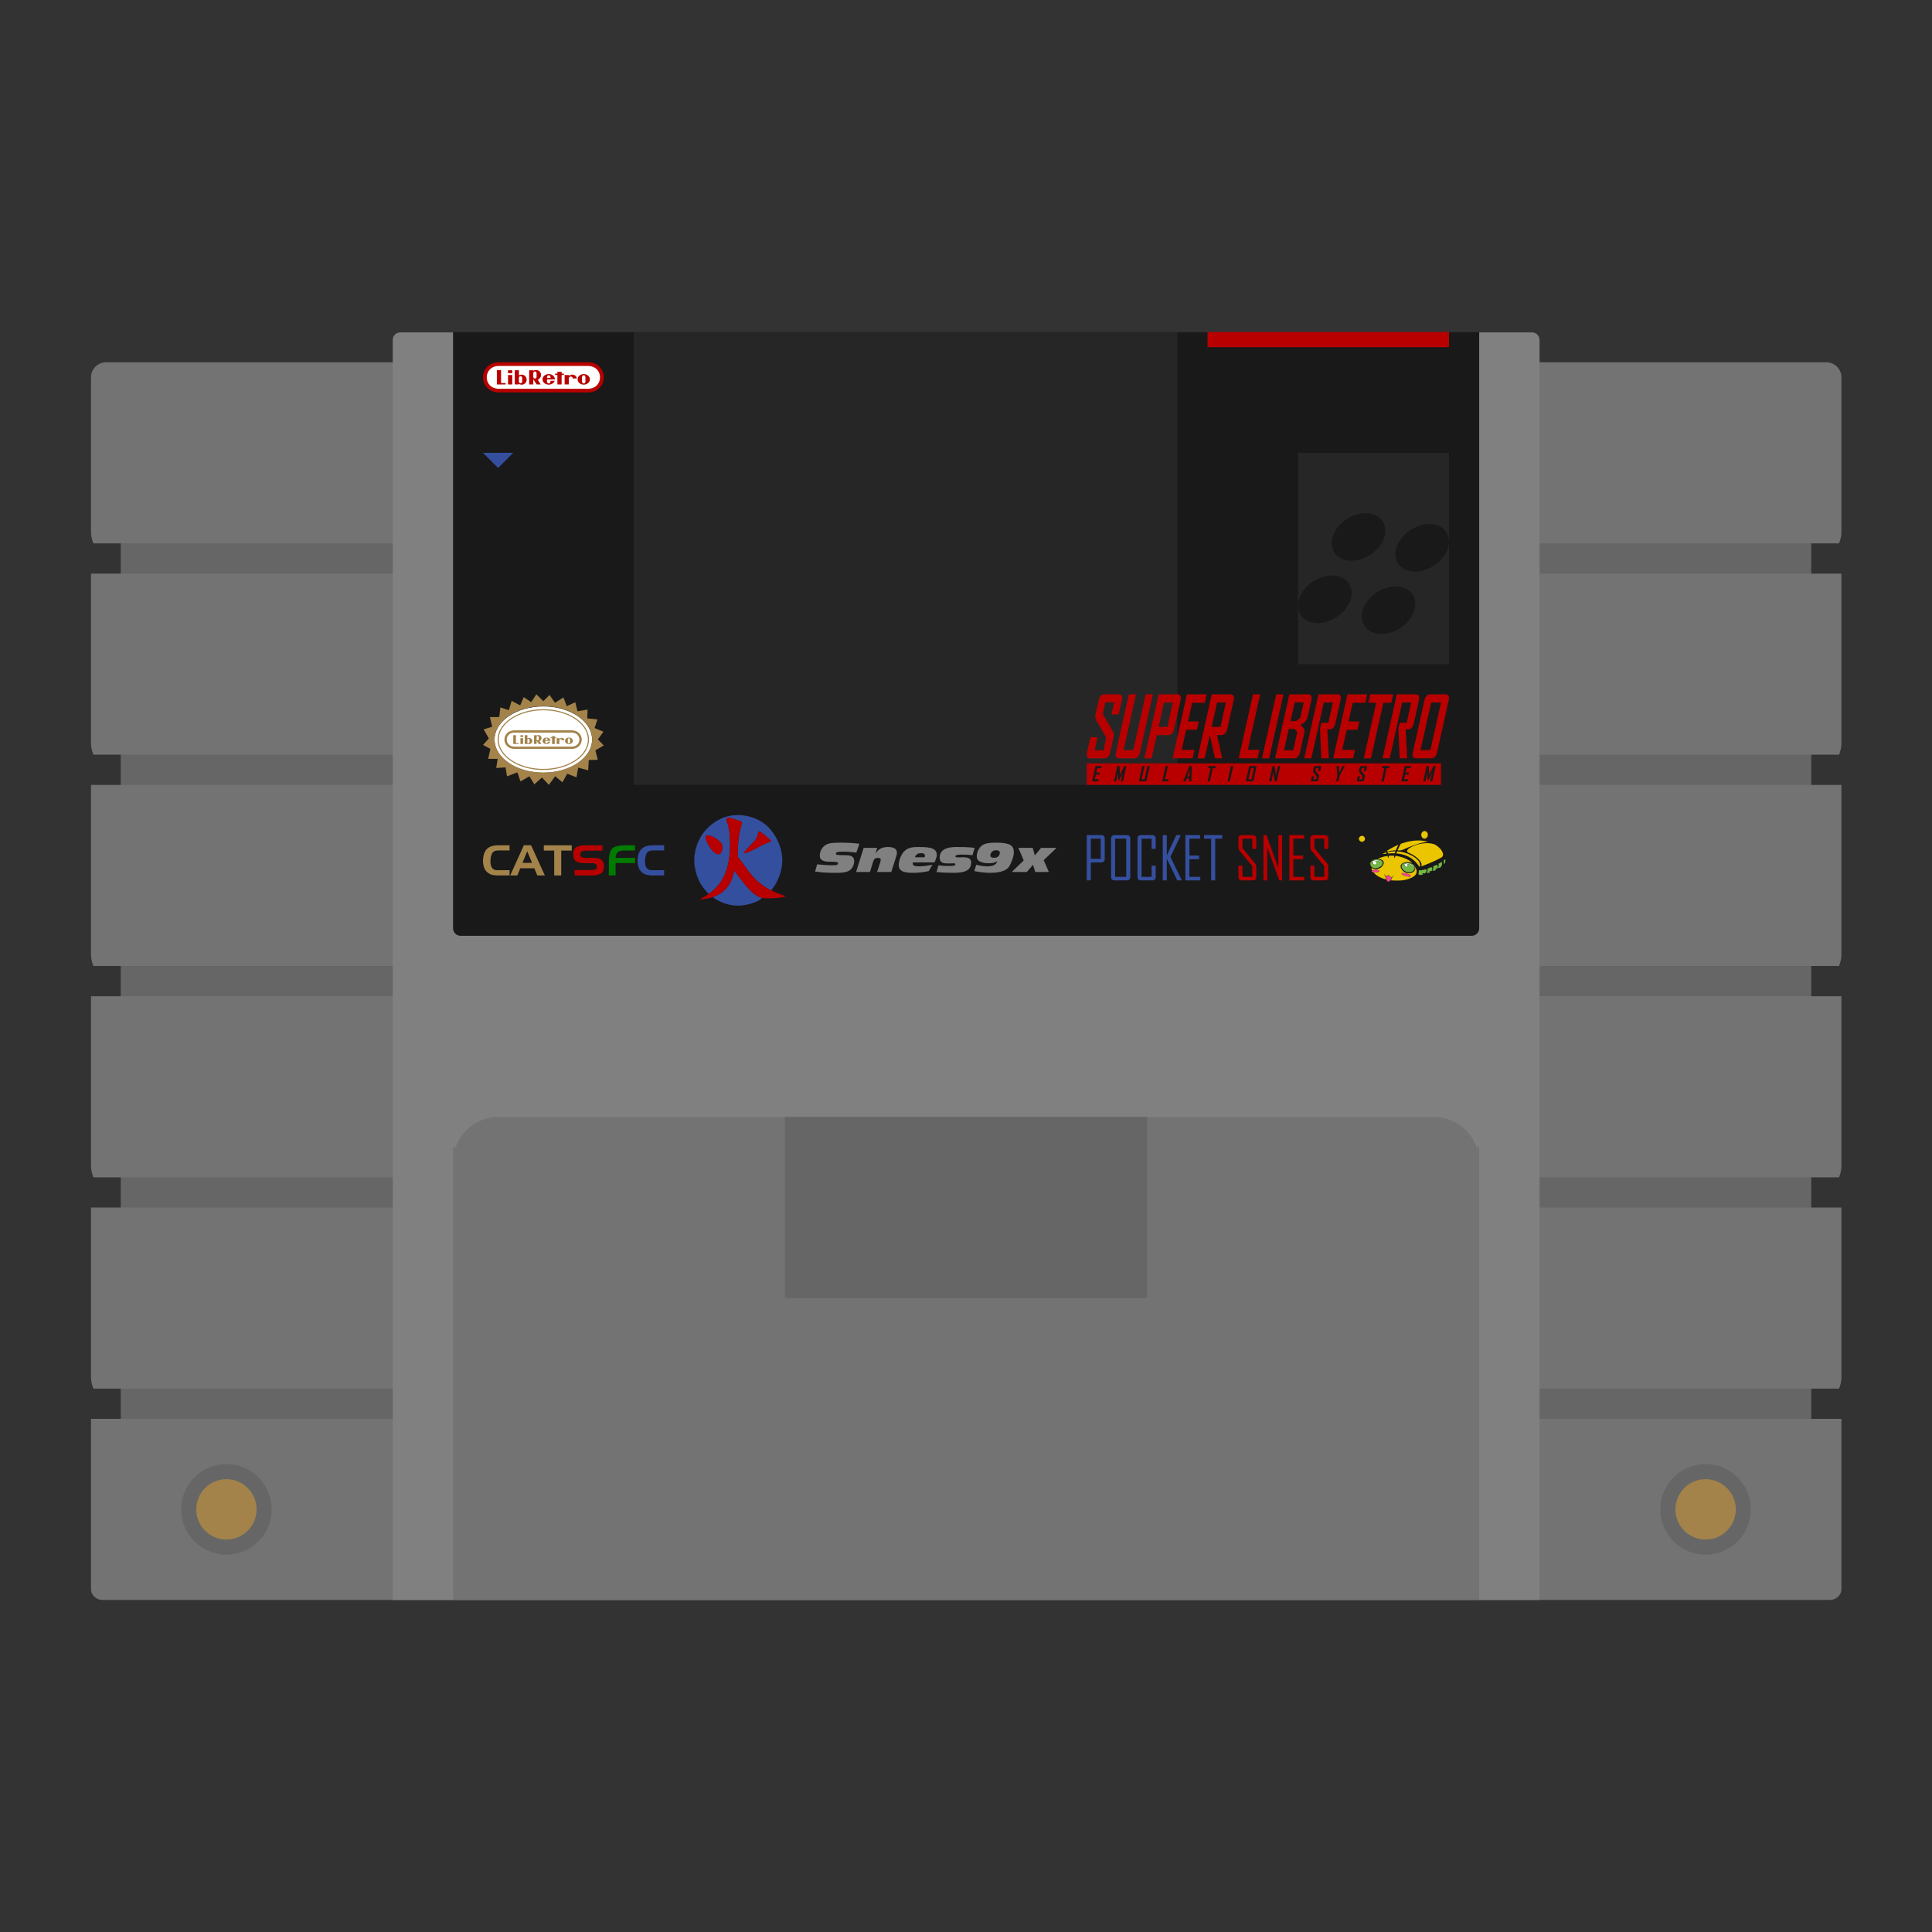 <?xml version="1.0" encoding="UTF-8" standalone="no"?>
<svg
   xmlns:dc="http://purl.org/dc/elements/1.1/"
   xmlns:cc="http://creativecommons.org/ns#"
   xmlns:rdf="http://www.w3.org/1999/02/22-rdf-syntax-ns#"
   xmlns:svg="http://www.w3.org/2000/svg"
   xmlns="http://www.w3.org/2000/svg"
   xmlns:sodipodi="http://sodipodi.sourceforge.net/DTD/sodipodi-0.dtd"
   xmlns:inkscape="http://www.inkscape.org/namespaces/inkscape"
   viewBox="0 0 341.333 341.333"
   height="341.333"
   width="341.333"
   xml:space="preserve"
   id="svg2"
   version="1.1"
   sodipodi:docname="Nintendo - Super Nintendo Entertainment System-content.svg"
   inkscape:version="0.92.2 (5c3e80d, 2017-08-06)"><rect x="0" y="0" width="341.333" height="341.333" fill="#333333" stroke="none"/><sodipodi:namedview
     pagecolor="#ffffff"
     bordercolor="#666666"
     borderopacity="1"
     objecttolerance="10"
     gridtolerance="10"
     guidetolerance="10"
     inkscape:pageopacity="0"
     inkscape:pageshadow="2"
     inkscape:window-width="1024"
     inkscape:window-height="705"
     id="namedview284"
     showgrid="false"
     inkscape:pagecheckerboard="true"
     inkscape:zoom="0.69140623"
     inkscape:cx="170.66667"
     inkscape:cy="170.66667"
     inkscape:window-x="-8"
     inkscape:window-y="-8"
     inkscape:window-maximized="1"
     inkscape:current-layer="svg2" /><defs
     id="defs6"><clipPath
       id="clipPath18"
       clipPathUnits="userSpaceOnUse"><path
         id="path16"
         d="M 0,256 H 256 V 0 H 0 Z" /></clipPath><clipPath
       id="clipPath26"
       clipPathUnits="userSpaceOnUse"><path
         id="path24"
         d="M 4,220 H 252 V 36 H 4 Z" /></clipPath><clipPath
       id="clipPath44"
       clipPathUnits="userSpaceOnUse"><path
         id="path42"
         d="M 0,256 H 256 V 0 H 0 Z" /></clipPath><clipPath
       id="clipPath538"
       clipPathUnits="userSpaceOnUse"><path
         id="path536"
         d="m 189.048,140.356 h 0.04 v -0.025 h -0.04 z" /></clipPath><clipPath
       id="clipPath554"
       clipPathUnits="userSpaceOnUse"><path
         id="path552"
         d="m 187.919,140.176 h 0.045 v -0.028 h -0.045 z" /></clipPath></defs><path
     inkscape:connector-curvature="0"
     d="M 320,256 H 21.333 V 90.667 H 320 Z"
     style="fill:#666666;fill-opacity:1;fill-rule:nonzero;stroke:none;stroke-width:1.333"
     id="path36" /><g
     id="g46"
     transform="matrix(1.333,0,0,-1.333,323.3,282.667)"><path
       inkscape:connector-curvature="0"
       d="m 0,0 c 0.803,0 1.52,0.619 1.525,1.422 0,0.005 0,0.01 0,0.015 V 24 h -232 V 1.437 c 0,-0.005 0,-0.01 0,-0.015 C -230.47,0.619 -229.752,0 -228.95,0 Z"
       style="fill:#737373;fill-opacity:1;fill-rule:nonzero;stroke:none"
       id="path48" /></g><g
     id="g50"
     transform="matrix(1.333,0,0,-1.333,324.917,245.333)"><path
       inkscape:connector-curvature="0"
       d="M 0,0 C 0.162,0.459 0.312,0.927 0.312,1.437 V 24 h -232 V 1.437 c 0,-0.51 0.151,-0.978 0.313,-1.437 z"
       style="fill:#737373;fill-opacity:1;fill-rule:nonzero;stroke:none"
       id="path52" /></g><g
     id="g54"
     transform="matrix(1.333,0,0,-1.333,324.917,208)"><path
       inkscape:connector-curvature="0"
       d="M 0,0 C 0.162,0.459 0.312,0.927 0.312,1.437 V 24 h -232 V 1.437 c 0,-0.51 0.151,-0.978 0.313,-1.437 z"
       style="fill:#737373;fill-opacity:1;fill-rule:nonzero;stroke:none"
       id="path56" /></g><g
     id="g58"
     transform="matrix(1.333,0,0,-1.333,324.917,170.667)"><path
       inkscape:connector-curvature="0"
       d="M 0,0 C 0.162,0.459 0.312,0.927 0.312,1.437 V 24 h -232 V 1.437 c 0,-0.51 0.151,-0.978 0.313,-1.437 z"
       style="fill:#737373;fill-opacity:1;fill-rule:nonzero;stroke:none"
       id="path60" /></g><g
     id="g62"
     transform="matrix(1.333,0,0,-1.333,324.917,133.333)"><path
       inkscape:connector-curvature="0"
       d="M 0,0 C 0.162,0.459 0.312,0.927 0.312,1.437 V 24 h -232 V 1.437 c 0,-0.51 0.151,-0.978 0.313,-1.437 z"
       style="fill:#737373;fill-opacity:1;fill-rule:nonzero;stroke:none"
       id="path64" /></g><g
     id="g66"
     transform="matrix(1.333,0,0,-1.333,324.917,96)"><path
       inkscape:connector-curvature="0"
       d="M 0,0 C 0.162,0.459 0.312,0.927 0.312,1.437 V 22 c 0,1.105 -0.895,2 -2,2 h -228 c -1.104,0 -2,-0.895 -2,-2 V 1.437 c 0,-0.51 0.151,-0.978 0.313,-1.437 z"
       style="fill:#737373;fill-opacity:1;fill-rule:nonzero;stroke:none"
       id="path68" /></g><g
     id="g70"
     transform="matrix(1.333,0,0,-1.333,272,282.667)"><path
       inkscape:connector-curvature="0"
       d="m 0,0 h -152 v 167 c 0,0.552 0.448,1 1,1 H -1 c 0.552,0 1,-0.448 1,-1 z"
       style="fill:#808080;fill-opacity:1;fill-rule:nonzero;stroke:none"
       id="path72" /></g><g
     id="g74"
     transform="matrix(1.333,0,0,-1.333,260,165.333)"><path
       inkscape:connector-curvature="0"
       d="m 0,0 h -134 c -0.552,0 -1,0.448 -1,1 V 80 H 1 V 1 C 1,0.448 0.552,0 0,0"
       style="fill:#191919;fill-opacity:1;fill-rule:nonzero;stroke:none"
       id="path76" /></g><path
     inkscape:connector-curvature="0"
     d="M 256,61.333 H 213.333 V 58.667 h 42.667 z"
     style="fill:#b80000;fill-opacity:1;fill-rule:nonzero;stroke:none;stroke-width:1.333"
     id="path78" /><path
     inkscape:connector-curvature="0"
     d="M 208,138.667 H 112 v -80 h 96 z"
     style="fill:#262626;fill-opacity:1;fill-rule:nonzero;stroke:none;stroke-width:1.333"
     id="path80" /><g
     id="g82"
     transform="matrix(1.333,0,0,-1.333,103.879,64)"><path
       inkscape:connector-curvature="0"
       d="m 0,0 h -11.818 c -1.251,0.003 -2.091,-0.91 -2.091,-2.004 0,-1.093 0.839,-1.996 2.093,-1.996 h 11.815 c 1.254,0 2.092,0.903 2.092,1.996 C 2.091,-0.91 1.251,0.003 0,0"
       style="fill:#b80000;fill-opacity:1;fill-rule:nonzero;stroke:none"
       id="path84" /></g><g
     id="g86"
     transform="matrix(1.333,0,0,-1.333,103.871,68.679)"><path
       inkscape:connector-curvature="0"
       d="m 0,0 h -11.807 c -0.997,-0.004 -1.603,0.676 -1.603,1.509 0,0.833 0.61,1.507 1.603,1.509 H 0 C 0.993,3.016 1.603,2.342 1.603,1.509 1.603,0.676 0.997,-0.004 0,0"
       style="fill:#ffffff;fill-opacity:1;fill-rule:nonzero;stroke:none"
       id="path88" /></g><g
     id="g90"
     transform="matrix(1.333,0,0,-1.333,98.477,65.672)"><path
       inkscape:connector-curvature="0"
       d="M 0,0 H 0.558 V -0.253 H 0.86 V -0.44 H 0.558 L 0.559,-1.689 H 0 v 1.249 h -0.303 v 0.186 H 0 Z"
       style="fill:#b80000;fill-opacity:1;fill-rule:nonzero;stroke:none"
       id="path92" /></g><path
     inkscape:connector-curvature="0"
     d="m 89.757,66.255 h 0.744 v 1.669 h -0.744 z"
     style="fill:#b80000;fill-opacity:1;fill-rule:nonzero;stroke:none;stroke-width:1.333"
     id="path94" /><path
     inkscape:connector-curvature="0"
     d="m 89.755,65.413 h 0.745 v 0.513 h -0.745 z"
     style="fill:#b80000;fill-opacity:1;fill-rule:nonzero;stroke:none;stroke-width:1.333"
     id="path96" /><g
     id="g98"
     transform="matrix(1.333,0,0,-1.333,103.431,67.372)"><path
       inkscape:connector-curvature="0"
       d="M 0,0 C 0,-0.2 -0.116,-0.282 -0.228,-0.282 -0.34,-0.282 -0.457,-0.2 -0.457,0 v 0.27 c 0,0 0.001,0.185 0.001,0.261 0,0.199 0.117,0.28 0.228,0.28 C -0.117,0.811 0,0.73 0,0.531 0,0.455 0,0.315 0,0.265 0,0.261 0,0.075 0,0 m -0.224,0.966 c -0.45,0 -0.815,-0.314 -0.815,-0.703 0,-0.388 0.365,-0.703 0.815,-0.703 0.451,0 0.816,0.315 0.816,0.703 0,0.389 -0.365,0.703 -0.816,0.703"
       style="fill:#b80000;fill-opacity:1;fill-rule:nonzero;stroke:none"
       id="path100" /></g><g
     id="g102"
     transform="matrix(1.333,0,0,-1.333,92.257,67.373)"><path
       inkscape:connector-curvature="0"
       d="m 0,0 c 0,-0.193 -0.13,-0.244 -0.218,-0.244 -0.087,0 -0.219,0.051 -0.219,0.244 v 0.222 0.224 c 0,0.194 0.132,0.243 0.218,0.243 C -0.13,0.689 0,0.64 0,0.446 0,0.382 0,0.223 0,0.223 0,0.223 0,0.067 0,0 M -0.117,0.892 C -0.25,0.88 -0.344,0.831 -0.433,0.78 V 1.473 H -0.984 V -0.41 h 0.552 c 0,0 0,0.061 0,0.072 0.214,-0.136 0.454,-0.135 0.642,-0.047 0.05,0.024 0.382,0.185 0.382,0.621 0,0.331 -0.308,0.692 -0.709,0.656"
       style="fill:#b80000;fill-opacity:1;fill-rule:nonzero;stroke:none"
       id="path104" /></g><g
     id="g106"
     transform="matrix(1.333,0,0,-1.333,96.689,66.443)"><path
       inkscape:connector-curvature="0"
       d="M 0,0 C 0.044,0.077 0.123,0.114 0.196,0.114 0.269,0.114 0.349,0.077 0.393,0 0.428,-0.062 0.43,-0.136 0.429,-0.246 H -0.037 C -0.038,-0.136 -0.036,-0.062 0,0 m 0.427,-0.699 c 0,-0.229 -0.148,-0.28 -0.231,-0.28 -0.082,0 -0.233,0.051 -0.233,0.28 0,0.069 0,0.258 0,0.258 h 1.051 c 0,0.389 -0.369,0.711 -0.823,0.711 -0.453,0 -0.822,-0.315 -0.822,-0.704 0,-0.388 0.369,-0.703 0.822,-0.703 0.377,0 0.695,0.219 0.792,0.514 H 0.427 c 0,0 0,-0.006 0,-0.076"
       style="fill:#b80000;fill-opacity:1;fill-rule:nonzero;stroke:none"
       id="path108" /></g><g
     id="g110"
     transform="matrix(1.333,0,0,-1.333,88.525,67.677)"><path
       inkscape:connector-curvature="0"
       d="M 0,0 V 1.706 H -0.559 V 0 -0.186 H 0 0.605 V 0 Z"
       style="fill:#b80000;fill-opacity:1;fill-rule:nonzero;stroke:none"
       id="path112" /></g><g
     id="g114"
     transform="matrix(1.333,0,0,-1.333,101.184,66.866)"><path
       inkscape:connector-curvature="0"
       d="M 0,0 H 0.547 C 0.49,0.404 0.117,0.521 -0.075,0.516 -0.259,0.51 -0.412,0.43 -0.519,0.327 c -0.001,0.031 0,0.132 0,0.132 L -1.073,0.458 -1.074,-0.794 h 0.555 c 0,0 -0.001,0.769 -0.001,0.822 0,0.109 0.113,0.231 0.265,0.231 C -0.103,0.259 0,0.137 0,0.028 Z"
       style="fill:#b80000;fill-opacity:1;fill-rule:nonzero;stroke:none"
       id="path116" /></g><g
     id="g118"
     transform="matrix(1.333,0,0,-1.333,94.8,66.555)"><path
       inkscape:connector-curvature="0"
       d="m 0,0 c 0,-0.194 -0.13,-0.243 -0.219,-0.243 -0.087,0 -0.218,0.049 -0.218,0.243 v 0.224 0.222 c 0,0.193 0.131,0.244 0.218,0.244 C -0.13,0.69 0,0.639 0,0.446 0,0.379 0,0.223 0,0.223 0,0.223 0,0.064 0,0 m 0.592,0.21 c 0,0.435 -0.332,0.597 -0.382,0.621 -0.188,0.088 -0.429,0.088 -0.642,-0.047 0,0.011 0,0.072 0,0.072 h -0.552 v -1.883 h 0.551 v 0.693 c 0.002,-0.001 0.004,-0.003 0.007,-0.004 l 0.432,-0.689 h 0.547 l -0.39,0.622 c 0.256,0.102 0.429,0.367 0.429,0.615"
       style="fill:#b80000;fill-opacity:1;fill-rule:nonzero;stroke:none"
       id="path120" /></g><g
     id="g122"
     transform="matrix(1.333,0,0,-1.333,95.989,124.809)"><path
       inkscape:connector-curvature="0"
       d="M 0,0 C 3.57,0 6.465,-1.967 6.465,-4.393 6.465,-6.82 3.57,-8.787 0,-8.787 c -3.57,0 -6.465,1.967 -6.465,4.394 C -6.465,-1.967 -3.57,0 0,0"
       style="fill:#ffffff;fill-opacity:1;fill-rule:nonzero;stroke:none"
       id="path124" /></g><g
     id="g126"
     transform="matrix(1.333,0,0,-1.333,104.609,130.623)"><path
       inkscape:connector-curvature="0"
       d="m 0,0 c 0,2.426 -2.895,4.393 -6.465,4.393 -3.571,0 -6.465,-1.967 -6.465,-4.393 0,-2.426 2.894,-4.394 6.465,-4.394 C -2.895,-4.394 0,-2.426 0,0 m 0.77,-0.003 0.773,-0.808 -1.104,-0.647 0.31,-1.251 -1.189,-0.032 -0.081,-1.363 -1.325,0.356 -0.224,-1.285 -1.226,0.475 -0.639,-1.134 -0.958,0.808 -0.835,-1.148 -0.92,0.975 -1.005,-0.911 -0.656,1.072 -1.185,-0.68 -0.41,1.201 -1.372,-0.528 -0.202,1.184 -1.227,-0.075 0.184,1.205 -1.256,0.005 0.294,1.316 -0.974,0.534 0.775,0.859 -0.695,1.194 1.131,0.35 -0.298,1.277 1.241,0.016 0.144,1.267 1.123,-0.363 0.371,1.235 1.134,-0.599 0.469,1.093 0.982,-0.666 0.69,1.039 0.928,-0.905 0.819,0.827 0.719,-1.042 1.122,0.703 0.446,-1.15 1.128,0.521 0.29,-1.201 1.337,0.232 L -0.642,2.779 0.71,2.636 0.327,1.501 1.504,1.009 Z"
       style="fill:#a3834a;fill-opacity:1;fill-rule:nonzero;stroke:none"
       id="path128" /></g><g
     id="g130"
     transform="matrix(1.333,0,0,-1.333,88.11,130.667)"><path
       inkscape:connector-curvature="0"
       d="m 0,0 c 0,2.142 2.651,3.885 5.909,3.885 3.259,0 5.909,-1.743 5.909,-3.885 0,-2.142 -2.65,-3.884 -5.909,-3.884 C 2.651,-3.884 0,-2.142 0,0 m 5.909,-4.03 c 3.341,0 6.058,1.808 6.058,4.03 0,2.222 -2.717,4.03 -6.058,4.03 -3.34,0 -6.058,-1.808 -6.058,-4.03 0,-2.222 2.718,-4.03 6.058,-4.03"
       style="fill:#a3834a;fill-opacity:1;fill-rule:nonzero;stroke:none"
       id="path132" /></g><g
     id="g134"
     transform="matrix(1.333,0,0,-1.333,100.989,131.907)"><path
       inkscape:connector-curvature="0"
       d="m 0,0 h -7.565 c -0.639,-0.002 -1.027,0.416 -1.027,0.929 0,0.514 0.39,0.929 1.027,0.93 H 0 C 0.637,1.858 1.027,1.443 1.027,0.929 1.027,0.416 0.639,-0.002 0,0 m 0.004,2.162 h -7.573 c -0.801,0.002 -1.339,-0.56 -1.339,-1.234 0,-0.674 0.537,-1.23 1.34,-1.23 h 7.571 c 0.803,0 1.34,0.556 1.34,1.23 0,0.674 -0.538,1.236 -1.339,1.234"
       style="fill:#a3834a;fill-opacity:1;fill-rule:nonzero;stroke:none"
       id="path136" /></g><g
     id="g138"
     transform="matrix(1.333,0,0,-1.333,97.533,130.054)"><path
       inkscape:connector-curvature="0"
       d="M 0,0 H 0.358 V -0.156 H 0.551 V -0.271 H 0.358 v -0.77 H 0 v 0.77 h -0.194 v 0.115 H 0 Z"
       style="fill:#a3834a;fill-opacity:1;fill-rule:nonzero;stroke:none"
       id="path140" /></g><path
     inkscape:connector-curvature="0"
     d="m 91.945,130.413 h 0.476 v 1.028 h -0.476 z"
     style="fill:#a3834a;fill-opacity:1;fill-rule:nonzero;stroke:none;stroke-width:1.333"
     id="path142" /><path
     inkscape:connector-curvature="0"
     d="m 91.944,129.895 h 0.477 v 0.316 h -0.477 z"
     style="fill:#a3834a;fill-opacity:1;fill-rule:nonzero;stroke:none;stroke-width:1.333"
     id="path144" /><g
     id="g146"
     transform="matrix(1.333,0,0,-1.333,100.708,130.884)"><path
       inkscape:connector-curvature="0"
       d="m 0,0 v 0 c 0,-0.002 0,-0.117 0,-0.163 0,-0.123 -0.075,-0.174 -0.147,-0.174 -0.071,0 -0.146,0.051 -0.146,0.174 v 0.166 c 0,0 0.001,0.115 0.001,0.161 0,0.123 0.074,0.173 0.145,0.173 C -0.075,0.337 0,0.287 0,0.164 0,0.118 0,0.031 0,0 Z m -0.144,0.432 c -0.288,0 -0.522,-0.194 -0.522,-0.433 0,-0.239 0.234,-0.433 0.522,-0.433 0.289,0 0.523,0.194 0.523,0.433 0,0.239 -0.234,0.433 -0.523,0.433"
       style="fill:#a3834a;fill-opacity:1;fill-rule:nonzero;stroke:none"
       id="path148" /></g><g
     id="g150"
     transform="matrix(1.333,0,0,-1.333,93.174,130.735)"><path
       inkscape:connector-curvature="0"
       d="m 0,0 c 0,0.12 0.085,0.15 0.14,0.15 0.057,0 0.14,-0.03 0.14,-0.15 0,-0.039 0,-0.137 0,-0.137 0,0 0,-0.097 0,-0.138 0,-0.119 -0.083,-0.15 -0.14,-0.15 -0.055,0 -0.14,0.031 -0.14,0.15 v 0.137 z m -0.35,0.633 v -1.16 h 0.353 c 0,0 0.001,0.037 0.001,0.044 0.136,-0.083 0.291,-0.083 0.411,-0.029 0.032,0.015 0.244,0.114 0.244,0.383 0,0.203 -0.197,0.426 -0.454,0.404 C 0.12,0.267 0.06,0.237 0.003,0.206 v 0.427 z"
       style="fill:#a3834a;fill-opacity:1;fill-rule:nonzero;stroke:none"
       id="path152" /></g><g
     id="g154"
     transform="matrix(1.333,0,0,-1.333,96.387,130.529)"><path
       inkscape:connector-curvature="0"
       d="M 0,0 C 0.028,0.047 0.079,0.07 0.126,0.07 H 0.125 0.126 v 0 C 0.172,0.07 0.224,0.047 0.252,0 0.274,-0.038 0.275,-0.084 0.275,-0.151 h -0.299 c 0,0.067 0.001,0.113 0.024,0.151 m 0.274,-0.431 c 0,-0.141 -0.095,-0.172 -0.148,-0.172 -0.053,0 -0.15,0.031 -0.15,0.172 0,0.043 0.001,0.16 0.001,0.16 H 0.65 c 0,0.239 -0.237,0.437 -0.528,0.437 -0.29,0 -0.526,-0.194 -0.526,-0.433 0,-0.239 0.236,-0.433 0.526,-0.433 0.242,0 0.445,0.134 0.508,0.316 H 0.273 c 0,0 0.001,-0.003 0.001,-0.047"
       style="fill:#a3834a;fill-opacity:1;fill-rule:nonzero;stroke:none"
       id="path156" /></g><g
     id="g158"
     transform="matrix(1.333,0,0,-1.333,91.156,131.289)"><path
       inkscape:connector-curvature="0"
       d="M 0,0 V 1.051 H -0.358 V 0 -0.115 H 0 0.387 V 0 Z"
       style="fill:#a3834a;fill-opacity:1;fill-rule:nonzero;stroke:none"
       id="path160" /></g><g
     id="g162"
     transform="matrix(1.333,0,0,-1.333,99.267,130.79)"><path
       inkscape:connector-curvature="0"
       d="M 0,0 H 0.35 C 0.314,0.249 0.075,0.321 -0.048,0.318 -0.166,0.314 -0.264,0.265 -0.333,0.201 c 0,0.019 0,0.082 0,0.082 L -0.688,0.282 v -0.771 h 0.355 c 0,0 0,0.474 0,0.507 0,0.067 0.072,0.142 0.17,0.142 C -0.066,0.16 0,0.085 0,0.018 Z"
       style="fill:#a3834a;fill-opacity:1;fill-rule:nonzero;stroke:none"
       id="path164" /></g><g
     id="g166"
     transform="matrix(1.333,0,0,-1.333,94.803,130.414)"><path
       inkscape:connector-curvature="0"
       d="m 0,0 v 0.137 c 0,0.119 0.085,0.15 0.14,0.15 0.057,0 0.14,-0.031 0.14,-0.15 0,-0.041 0,-0.138 0,-0.138 0,0 0,-0.097 0,-0.137 0,-0.119 -0.083,-0.15 -0.14,-0.15 -0.055,0 -0.14,0.031 -0.14,0.15 z M 0.659,-0.009 C 0.659,0.26 0.447,0.359 0.415,0.374 0.295,0.428 0.14,0.429 0.004,0.345 0.004,0.352 0.003,0.39 0.003,0.39 H -0.35 v -1.16 h 0.353 v 0.426 c 0.001,0 0.003,-0.001 0.004,-0.002 L 0.284,-0.77 h 0.35 l -0.249,0.383 c 0.164,0.062 0.274,0.226 0.274,0.378"
       style="fill:#a3834a;fill-opacity:1;fill-rule:nonzero;stroke:none"
       id="path168" /></g><path
     inkscape:connector-curvature="0"
     d="M 256,117.333 H 229.333 V 80 h 26.667 z"
     style="fill:#262626;fill-opacity:1;fill-rule:nonzero;stroke:none;stroke-width:1.333"
     id="path170" /><g
     id="g172"
     transform="matrix(1.333,0,0,-1.333,238.546,103.509)"><path
       inkscape:connector-curvature="0"
       d="m 0,0 c 0.633,-1.438 -0.357,-3.399 -2.213,-4.38 -1.855,-0.98 -3.872,-0.61 -4.505,0.828 -0.633,1.438 0.357,3.399 2.212,4.38 C -2.65,1.809 -0.633,1.438 0,0"
       style="fill:#191919;fill-opacity:1;fill-rule:nonzero;stroke:none"
       id="path174" /></g><g
     id="g176"
     transform="matrix(1.333,0,0,-1.333,249.804,105.43)"><path
       inkscape:connector-curvature="0"
       d="m 0,0 c 0.633,-1.438 -0.357,-3.399 -2.213,-4.38 -1.855,-0.98 -3.872,-0.61 -4.505,0.828 -0.633,1.438 0.357,3.399 2.212,4.38 C -2.65,1.809 -0.633,1.438 0,0"
       style="fill:#191919;fill-opacity:1;fill-rule:nonzero;stroke:none"
       id="path178" /></g><g
     id="g180"
     transform="matrix(1.333,0,0,-1.333,244.487,92.496)"><path
       inkscape:connector-curvature="0"
       d="m 0,0 c 0.633,-1.438 -0.357,-3.399 -2.213,-4.38 -1.855,-0.98 -3.872,-0.61 -4.505,0.828 -0.633,1.438 0.357,3.399 2.212,4.38 C -2.65,1.809 -0.633,1.438 0,0"
       style="fill:#191919;fill-opacity:1;fill-rule:nonzero;stroke:none"
       id="path182" /></g><g
     id="g184"
     transform="matrix(1.333,0,0,-1.333,255.745,94.416)"><path
       inkscape:connector-curvature="0"
       d="m 0,0 c 0.633,-1.438 -0.357,-3.399 -2.213,-4.38 -1.855,-0.98 -3.872,-0.61 -4.505,0.828 -0.633,1.438 0.357,3.399 2.212,4.38 C -2.65,1.809 -0.633,1.438 0,0"
       style="fill:#191919;fill-opacity:1;fill-rule:nonzero;stroke:none"
       id="path186" /></g><g
     id="g188"
     transform="matrix(1.333,0,0,-1.333,88,82.667)"><path
       inkscape:connector-curvature="0"
       d="M 0,0 -2,2 H 2 Z"
       style="fill:#354f9f;fill-opacity:1;fill-rule:nonzero;stroke:none"
       id="path190" /></g><g
     id="g192"
     transform="matrix(1.333,0,0,-1.333,195.141,133.974)"><path
       inkscape:connector-curvature="0"
       d="m 0,0 h -1.917 c -0.367,0 -0.514,0.278 -0.402,0.777 l 0.45,2.02 h 0.951 L -1.304,1.066 h 1.167 L 0.234,2.731 -1.138,5.14 c -0.116,0.188 -0.129,0.355 -0.057,0.677 l 0.421,1.887 c 0.111,0.499 0.382,0.777 0.748,0.777 h 1.918 c 0.367,0 0.514,-0.278 0.405,-0.766 L 1.873,5.817 H 0.923 L 1.279,7.415 H 0.112 L -0.229,5.883 1.145,3.486 C 1.259,3.286 1.272,3.119 1.2,2.797 L 0.749,0.777 C 0.638,0.278 0.367,0 0,0"
       style="fill:#b80000;fill-opacity:1;fill-rule:nonzero;stroke:none"
       id="path194" /></g><g
     id="g196"
     transform="matrix(1.333,0,0,-1.333,200.385,133.974)"><path
       inkscape:connector-curvature="0"
       d="m 0,0 h -2.026 c -0.375,0 -0.513,0.278 -0.402,0.777 l 1.719,7.704 h 0.951 l -1.65,-7.393 h 1.284 L 1.525,8.481 H 2.476 L 0.757,0.777 C 0.646,0.278 0.376,0 0,0"
       style="fill:#b80000;fill-opacity:1;fill-rule:nonzero;stroke:none"
       id="path198" /></g><g
     id="g200"
     transform="matrix(1.333,0,0,-1.333,207.206,124.117)"><path
       inkscape:connector-curvature="0"
       d="m 0,0 h -1.168 l -0.72,-3.23 h 1.167 z m -0.588,-4.318 h -1.543 l -0.686,-3.075 h -0.95 l 1.892,8.48 h 2.493 c 0.375,0 0.522,-0.277 0.41,-0.776 L 0.171,-3.53 C 0.06,-4.03 -0.213,-4.318 -0.588,-4.318"
       style="fill:#b80000;fill-opacity:1;fill-rule:nonzero;stroke:none"
       id="path202" /></g><g
     id="g204"
     transform="matrix(1.333,0,0,-1.333,207.172,133.974)"><path
       inkscape:connector-curvature="0"
       d="M 0,0 1.892,8.481 H 4.51 L 4.26,7.36 H 2.592 L 2.04,4.884 H 3.474 L 3.229,3.785 H 1.794 L 1.2,1.121 H 2.893 L 2.643,0 Z"
       style="fill:#b80000;fill-opacity:1;fill-rule:nonzero;stroke:none"
       id="path206" /></g><g
     id="g208"
     transform="matrix(1.333,0,0,-1.333,218.849,133.974)"><path
       inkscape:connector-curvature="0"
       d="m 0,0 1.892,8.481 h 0.95 L 1.203,1.132 H 2.754 L 2.501,0 Z"
       style="fill:#b80000;fill-opacity:1;fill-rule:nonzero;stroke:none"
       id="path210" /></g><g
     id="g212"
     transform="matrix(1.333,0,0,-1.333,222.959,133.974)"><path
       inkscape:connector-curvature="0"
       d="m 0,0 1.892,8.481 h 0.95 L 0.95,0 Z"
       style="fill:#b80000;fill-opacity:1;fill-rule:nonzero;stroke:none"
       id="path214" /></g><g
     id="g216"
     transform="matrix(1.333,0,0,-1.333,229.198,129.327)"><path
       inkscape:connector-curvature="0"
       d="m 0,0 -0.376,0.41 h -0.75 L -1.758,-2.42 H -0.54 Z M 0.851,3.929 H -0.341 L -0.896,1.443 h 0.734 l 0.555,0.433 z m -1.254,-7.415 h -2.543 l 1.892,8.481 h 2.526 c 0.367,0 0.506,-0.277 0.394,-0.777 L 1.378,2.031 C 1.289,1.632 1.163,1.443 0.899,1.265 L 0.435,0.944 0.776,0.599 C 0.961,0.422 1.006,0.211 0.917,-0.189 L 0.354,-2.709 C 0.243,-3.208 -0.028,-3.486 -0.403,-3.486"
       style="fill:#b80000;fill-opacity:1;fill-rule:nonzero;stroke:none"
       id="path218" /></g><g
     id="g220"
     transform="matrix(1.333,0,0,-1.333,233.439,133.974)"><path
       inkscape:connector-curvature="0"
       d="m 0,0 -0.171,3.941 0.17,0.766 h 0.934 l 0.6,2.686 H 0.332 L -1.318,0 h -0.95 l 1.892,8.481 H 2.15 c 0.376,0 0.514,-0.278 0.402,-0.777 L 1.864,4.618 C 1.752,4.118 1.493,3.852 1.124,3.841 H 0.799 L 1.002,0.045 0.992,0 Z"
       style="fill:#b80000;fill-opacity:1;fill-rule:nonzero;stroke:none"
       id="path222" /></g><g
     id="g224"
     transform="matrix(1.333,0,0,-1.333,235.537,133.974)"><path
       inkscape:connector-curvature="0"
       d="M 0,0 1.892,8.481 H 4.51 L 4.26,7.36 H 2.593 L 2.04,4.884 H 3.474 L 3.229,3.785 H 1.795 L 1.201,1.121 H 2.893 L 2.643,0 Z"
       style="fill:#b80000;fill-opacity:1;fill-rule:nonzero;stroke:none"
       id="path226" /></g><g
     id="g228"
     transform="matrix(1.333,0,0,-1.333,244.404,124.161)"><path
       inkscape:connector-curvature="0"
       d="m 0,0 -1.642,-7.36 h -0.95 L -0.95,0 h -1.042 l 0.25,1.121 H 1.301 L 1.05,0 Z"
       style="fill:#b80000;fill-opacity:1;fill-rule:nonzero;stroke:none"
       id="path230" /></g><g
     id="g232"
     transform="matrix(1.333,0,0,-1.333,247.283,133.974)"><path
       inkscape:connector-curvature="0"
       d="m 0,0 -0.171,3.941 0.17,0.766 h 0.934 l 0.6,2.686 H 0.332 L -1.317,0 h -0.951 l 1.892,8.481 H 2.15 c 0.376,0 0.514,-0.278 0.402,-0.777 L 1.864,4.618 C 1.752,4.118 1.493,3.852 1.124,3.841 H 0.799 L 1.002,0.045 0.992,0 Z"
       style="fill:#b80000;fill-opacity:1;fill-rule:nonzero;stroke:none"
       id="path234" /></g><g
     id="g236"
     transform="matrix(1.333,0,0,-1.333,254.592,124.117)"><path
       inkscape:connector-curvature="0"
       d="m 0,0 h -1.309 l -1.407,-6.305 h 1.309 z m -1.274,-7.393 h -2.068 c -0.367,0 -0.505,0.277 -0.394,0.777 l 1.546,6.927 c 0.111,0.499 0.373,0.776 0.74,0.776 h 2.068 c 0.366,0 0.513,-0.277 0.401,-0.776 l -1.545,-6.927 c -0.111,-0.5 -0.382,-0.777 -0.748,-0.777"
       style="fill:#b80000;fill-opacity:1;fill-rule:nonzero;stroke:none"
       id="path238" /></g><g
     id="g240"
     transform="matrix(1.333,0,0,-1.333,215.622,128.424)"><path
       inkscape:connector-curvature="0"
       d="m 0,0 h -1.167 l 0.721,3.23 h 1.167 z m 1.338,4.318 h -2.492 l -1.892,-8.481 h 0.95 l 0.686,3.075 h 0.003 l 0.686,-3.075 h 0.95 l -0.686,3.075 h 0.589 c 0.376,0 0.648,0.289 0.76,0.788 L 1.749,3.541 C 1.86,4.041 1.714,4.318 1.338,4.318"
       style="fill:#b80000;fill-opacity:1;fill-rule:nonzero;stroke:none"
       id="path242" /></g><path
     inkscape:connector-curvature="0"
     d="M 254.592,138.667 H 192 v -3.805 h 62.592 z"
     style="fill:#b80000;fill-opacity:1;fill-rule:nonzero;stroke:none;stroke-width:1.333"
     id="path244" /><g
     id="g246"
     transform="matrix(1.333,0,0,-1.333,192.949,138.043)"><path
       inkscape:connector-curvature="0"
       d="M 0,0 0.451,2.022 H 1.265 L 1.205,1.755 H 0.687 L 0.555,1.165 H 1.002 L 0.943,0.903 H 0.497 L 0.355,0.268 H 0.882 L 0.822,0 Z"
       style="fill:#191919;fill-opacity:1;fill-rule:nonzero;stroke:none"
       id="path248" /></g><g
     id="g250"
     transform="matrix(1.333,0,0,-1.333,198.023,138.043)"><path
       inkscape:connector-curvature="0"
       d="M 0,0 0.223,0.998 C 0.24,1.075 0.29,1.218 0.29,1.218 L -0.197,0.185 h -0.151 l -0.026,1.033 c 0,0 -0.014,-0.143 -0.031,-0.22 L -0.628,0 h -0.285 l 0.451,2.022 h 0.281 L -0.12,0.905 c 0.001,-0.018 -0.012,-0.092 -0.012,-0.092 0,0 0.018,0.074 0.028,0.092 l 0.56,1.117 H 0.737 L 0.285,0 Z"
       style="fill:#191919;fill-opacity:1;fill-rule:nonzero;stroke:none"
       id="path252" /></g><g
     id="g254"
     transform="matrix(1.333,0,0,-1.333,202.288,138.043)"><path
       inkscape:connector-curvature="0"
       d="m 0,0 h -0.63 c -0.117,0 -0.164,0.066 -0.137,0.185 l 0.409,1.837 h 0.296 L -0.455,0.259 h 0.399 L 0.338,2.022 H 0.633 L 0.223,0.185 C 0.197,0.066 0.117,0 0,0"
       style="fill:#191919;fill-opacity:1;fill-rule:nonzero;stroke:none"
       id="path256" /></g><g
     id="g258"
     transform="matrix(1.333,0,0,-1.333,205.339,138.043)"><path
       inkscape:connector-curvature="0"
       d="M 0,0 0.451,2.022 H 0.747 L 0.356,0.27 H 0.838 L 0.778,0 Z"
       style="fill:#191919;fill-opacity:1;fill-rule:nonzero;stroke:none"
       id="path260" /></g><g
     id="g262"
     transform="matrix(1.333,0,0,-1.333,210.216,135.968)"><path
       inkscape:connector-curvature="0"
       d="m 0,0 -0.349,-0.913 h 0.29 z m -0.101,-1.556 0.026,0.383 h -0.371 l -0.145,-0.383 h -0.293 l 0.001,0.005 0.834,2.02 h 0.312 l -0.07,-2.02 -0.001,-0.005 z"
       style="fill:#191919;fill-opacity:1;fill-rule:nonzero;stroke:none"
       id="path264" /></g><g
     id="g266"
     transform="matrix(1.333,0,0,-1.333,214.27,135.703)"><path
       inkscape:connector-curvature="0"
       d="M 0,0 -0.392,-1.755 H -0.687 L -0.296,0 H -0.62 l 0.059,0.267 H 0.386 L 0.327,0 Z"
       style="fill:#191919;fill-opacity:1;fill-rule:nonzero;stroke:none"
       id="path268" /></g><g
     id="g270"
     transform="matrix(1.333,0,0,-1.333,216.882,138.043)"><path
       inkscape:connector-curvature="0"
       d="M 0,0 0.451,2.022 H 0.747 L 0.296,0 Z"
       style="fill:#191919;fill-opacity:1;fill-rule:nonzero;stroke:none"
       id="path272" /></g><g
     id="g274"
     transform="matrix(1.333,0,0,-1.333,221.553,135.692)"><path
       inkscape:connector-curvature="0"
       d="m 0,0 h -0.407 l -0.335,-1.504 h 0.407 z M -0.276,-1.763 H -0.92 c -0.114,0 -0.161,0.066 -0.134,0.185 l 0.368,1.652 c 0.027,0.119 0.103,0.185 0.218,0.185 h 0.643 c 0.114,0 0.164,-0.066 0.137,-0.185 l -0.368,-1.652 c -0.027,-0.119 -0.107,-0.185 -0.22,-0.185"
       style="fill:#191919;fill-opacity:1;fill-rule:nonzero;stroke:none"
       id="path276" /></g><g
     id="g278"
     transform="matrix(1.333,0,0,-1.333,225.224,138.043)"><path
       inkscape:connector-curvature="0"
       d="m 0,0 -0.191,1.273 c 0,0 -0.002,-0.092 -0.014,-0.145 L -0.456,0 h -0.288 l 0.451,2.022 h 0.259 L 0.163,0.776 c 0,0 0.002,0.092 0.014,0.145 L 0.423,2.022 H 0.711 L 0.26,0 Z"
       style="fill:#191919;fill-opacity:1;fill-rule:nonzero;stroke:none"
       id="path280" /></g><g
     id="g282"
     transform="matrix(1.333,0,0,-1.333,232.609,138.043)"><path
       inkscape:connector-curvature="0"
       d="M 0,0 H -0.596 C -0.71,0 -0.761,0.066 -0.734,0.185 l 0.107,0.482 h 0.296 L -0.423,0.254 h 0.363 l 0.089,0.397 -0.466,0.575 c -0.04,0.045 -0.046,0.084 -0.029,0.161 l 0.101,0.45 c 0.026,0.119 0.106,0.185 0.22,0.185 H 0.451 C 0.565,2.022 0.615,1.956 0.59,1.84 L 0.489,1.387 H 0.193 L 0.278,1.768 H -0.085 L -0.167,1.403 0.3,0.831 C 0.338,0.784 0.345,0.744 0.328,0.667 L 0.22,0.185 C 0.194,0.066 0.114,0 0,0"
       style="fill:#191919;fill-opacity:1;fill-rule:nonzero;stroke:none"
       id="path284" /></g><g
     id="g286"
     transform="matrix(1.333,0,0,-1.333,236.68,137.051)"><path
       inkscape:connector-curvature="0"
       d="M 0,0 -0.166,-0.744 H -0.464 L -0.298,0 -0.407,1.268 -0.405,1.279 h 0.307 L -0.059,0.4 0.373,1.279 H 0.677 L 0.675,1.268 Z"
       style="fill:#191919;fill-opacity:1;fill-rule:nonzero;stroke:none"
       id="path288" /></g><g
     id="g290"
     transform="matrix(1.333,0,0,-1.333,240.704,138.043)"><path
       inkscape:connector-curvature="0"
       d="m 0,0 h -0.596 c -0.115,0 -0.165,0.066 -0.138,0.185 l 0.107,0.482 h 0.296 L -0.423,0.254 h 0.363 l 0.089,0.397 -0.466,0.575 c -0.04,0.045 -0.046,0.084 -0.029,0.161 l 0.101,0.45 c 0.026,0.119 0.106,0.185 0.22,0.185 H 0.451 C 0.565,2.022 0.615,1.956 0.59,1.84 L 0.488,1.387 H 0.193 L 0.278,1.768 H -0.085 L -0.167,1.403 0.3,0.831 C 0.338,0.784 0.345,0.744 0.328,0.667 L 0.22,0.185 C 0.194,0.066 0.114,0 0,0"
       style="fill:#191919;fill-opacity:1;fill-rule:nonzero;stroke:none"
       id="path292" /></g><g
     id="g294"
     transform="matrix(1.333,0,0,-1.333,244.982,135.703)"><path
       inkscape:connector-curvature="0"
       d="M 0,0 -0.392,-1.755 H -0.687 L -0.296,0 H -0.62 l 0.059,0.267 H 0.386 L 0.327,0 Z"
       style="fill:#191919;fill-opacity:1;fill-rule:nonzero;stroke:none"
       id="path296" /></g><g
     id="g298"
     transform="matrix(1.333,0,0,-1.333,247.587,138.043)"><path
       inkscape:connector-curvature="0"
       d="M 0,0 0.451,2.022 H 1.266 L 1.206,1.755 H 0.687 L 0.555,1.165 H 1.002 L 0.943,0.903 H 0.497 L 0.355,0.268 H 0.882 L 0.822,0 Z"
       style="fill:#191919;fill-opacity:1;fill-rule:nonzero;stroke:none"
       id="path300" /></g><g
     id="g302"
     transform="matrix(1.333,0,0,-1.333,252.661,138.043)"><path
       inkscape:connector-curvature="0"
       d="M 0,0 0.223,0.998 C 0.24,1.075 0.29,1.218 0.29,1.218 L -0.197,0.185 h -0.15 l -0.027,1.033 c 0,0 -0.014,-0.143 -0.031,-0.22 L -0.628,0 h -0.285 l 0.451,2.022 h 0.281 L -0.12,0.905 c 0.001,-0.018 -0.012,-0.092 -0.012,-0.092 0,0 0.018,0.074 0.028,0.092 l 0.56,1.117 H 0.737 L 0.285,0 Z"
       style="fill:#191919;fill-opacity:1;fill-rule:nonzero;stroke:none"
       id="path304" /></g><g
     id="g306"
     transform="matrix(1.333,0,0,-1.333,260.864,202.667)"><path
       inkscape:connector-curvature="0"
       d="m 0,0 c -0.829,2.323 -3.049,4 -5.648,4 h -124 c -2.598,0 -4.818,-1.677 -5.648,-4 h -0.352 v -60 h 136 V 0 Z"
       style="fill:#737373;fill-opacity:1;fill-rule:nonzero;stroke:none"
       id="path308" /></g><path
     inkscape:connector-curvature="0"
     d="m 202.667,229.333 h -64 v -32 h 64 z"
     style="fill:#666666;fill-opacity:1;fill-rule:nonzero;stroke:none;stroke-width:1.333"
     id="path310" /><g
     id="g312"
     transform="matrix(1.333,0,0,-1.333,40,258.667)"><path
       inkscape:connector-curvature="0"
       d="m 0,0 c -3.314,0 -6,-2.686 -6,-6 0,-3.314 2.686,-6 6,-6 3.314,0 6,2.686 6,6 0,3.314 -2.686,6 -6,6"
       style="fill:#666666;fill-opacity:1;fill-rule:nonzero;stroke:none"
       id="path314" /></g><g
     id="g316"
     transform="matrix(1.333,0,0,-1.333,40,261.333)"><path
       inkscape:connector-curvature="0"
       d="m 0,0 c 2.209,0 4,-1.791 4,-4 0,-2.209 -1.791,-4 -4,-4 -2.209,0 -4,1.791 -4,4 0,2.209 1.791,4 4,4"
       style="fill:#a3834a;fill-opacity:1;fill-rule:nonzero;stroke:none"
       id="path318" /></g><g
     id="g320"
     transform="matrix(1.333,0,0,-1.333,301.333,258.667)"><path
       inkscape:connector-curvature="0"
       d="m 0,0 c -3.314,0 -6,-2.686 -6,-6 0,-3.314 2.686,-6 6,-6 3.314,0 6,2.686 6,6 0,3.314 -2.686,6 -6,6"
       style="fill:#666666;fill-opacity:1;fill-rule:nonzero;stroke:none"
       id="path322" /></g><g
     id="g324"
     transform="matrix(1.333,0,0,-1.333,301.333,261.333)"><path
       inkscape:connector-curvature="0"
       d="m 0,0 c 2.209,0 4,-1.791 4,-4 0,-2.209 -1.791,-4 -4,-4 -2.209,0 -4,1.791 -4,4 0,2.209 1.791,4 4,4"
       style="fill:#a3834a;fill-opacity:1;fill-rule:nonzero;stroke:none"
       id="path326" /></g><g
     id="g328"
     transform="matrix(1.333,0,0,-1.333,127.646,149.818)"><path
       inkscape:connector-curvature="0"
       d="M 0,0 C 0,0.091 0.003,0.124 -0.001,0.156 -0.026,0.362 -0.085,0.553 -0.224,0.709 -0.662,1.198 -1.193,1.524 -1.817,1.673 -2.111,1.744 -2.273,1.567 -2.22,1.261 -2.202,1.157 -2.176,1.053 -2.134,0.957 -1.938,0.502 -1.69,0.08 -1.378,-0.299 c 0.133,-0.161 0.286,-0.302 0.464,-0.408 0.399,-0.237 0.698,-0.118 0.835,0.336 C -0.037,-0.233 -0.018,-0.086 0,0 m 2.779,-0.705 c 0.266,-0.012 0.499,0.112 0.736,0.209 0.943,0.385 1.793,0.985 2.767,1.302 C 6.509,0.879 6.397,1.014 6.294,1.108 5.911,1.455 5.514,1.784 5.097,2.085 4.871,2.247 4.754,2.206 4.709,1.916 4.632,1.422 4.391,1.046 4.041,0.723 3.867,0.561 3.705,0.383 3.55,0.2 3.294,-0.103 2.996,-0.367 2.783,-0.71 2.777,-0.711 2.77,-0.712 2.765,-0.715 2.763,-0.717 2.764,-0.725 2.764,-0.729 c 0.005,0.008 0.01,0.016 0.015,0.024 m -6.513,-1.567 v 1.271 c 0.089,0.169 0.069,0.361 0.109,0.54 0.292,1.322 0.892,2.454 1.894,3.34 1.429,1.263 3.079,1.72 4.906,1.371 C 4.818,3.935 6.136,3.032 7.009,1.537 8.236,-0.562 8.21,-2.692 7.022,-4.814 6.861,-5.101 6.606,-5.32 6.488,-5.635 5.483,-5.15 4.609,-4.486 3.879,-3.611 3.253,-2.86 2.727,-2.029 2.099,-1.281 2.031,-1.199 2.024,-1.109 2.024,-1.009 2.022,0.413 2.117,1.822 2.549,3.184 2.616,3.398 2.556,3.506 2.359,3.567 1.933,3.7 1.51,3.843 1.083,3.972 0.929,4.018 0.759,4.076 0.622,3.923 0.488,3.773 0.532,3.595 0.594,3.44 0.847,2.806 0.944,2.143 0.978,1.464 1.047,0.075 0.994,-1.304 0.611,-2.648 0.196,-4.109 -0.624,-5.262 -1.854,-6.091 c -0.044,0.056 -0.084,0.116 -0.133,0.167 -0.781,0.817 -1.32,1.774 -1.584,2.9 -0.059,0.25 -0.053,0.515 -0.163,0.752"
       style="fill:#354f9f;fill-opacity:1;fill-rule:nonzero;stroke:none"
       id="path330" /></g><g
     id="g332"
     transform="matrix(1.333,0,0,-1.333,136.296,157.331)"><path
       inkscape:connector-curvature="0"
       d="M 0,0 C 0.426,-0.21 0.87,-0.372 1.314,-0.532 1.475,-0.589 1.629,-0.658 1.778,-0.743 V -0.84 C 1.703,-0.857 1.629,-0.881 1.553,-0.891 0.617,-1.015 -0.321,-1.09 -1.264,-1 -1.919,-0.802 -2.445,-0.392 -2.922,0.1 -3.505,0.703 -4.01,1.375 -4.51,2.051 -4.641,2.228 -4.772,2.405 -4.932,2.622 -4.969,2.464 -4.993,2.357 -5.018,2.25 -5.246,1.294 -5.66,0.458 -6.422,-0.161 -6.82,-0.484 -7.28,-0.681 -7.739,-0.879 -8.315,-1.025 -8.892,-1.16 -9.542,-1.182 c 0.445,0.237 0.843,0.446 1.2,0.726 1.231,0.829 2.05,1.982 2.466,3.443 C -5.494,4.331 -5.44,5.71 -5.51,7.1 -5.544,7.778 -5.641,8.441 -5.894,9.075 -5.955,9.23 -6,9.408 -5.865,9.558 c 0.137,0.153 0.306,0.095 0.461,0.049 0.427,-0.129 0.85,-0.272 1.276,-0.405 0.196,-0.061 0.257,-0.169 0.189,-0.382 -0.432,-1.363 -0.527,-2.772 -0.525,-4.194 0,-0.1 0.007,-0.19 0.075,-0.271 0.628,-0.748 1.154,-1.58 1.78,-2.331 C -1.879,1.149 -1.005,0.485 0,0"
       style="fill:#b80000;fill-opacity:1;fill-rule:nonzero;stroke:none"
       id="path334" /></g><g
     id="g336"
     transform="matrix(1.333,0,0,-1.333,131.357,150.764)"><path
       inkscape:connector-curvature="0"
       d="M 0,0 C 0.213,0.342 0.511,0.607 0.767,0.91 0.921,1.092 1.083,1.27 1.258,1.432 1.607,1.756 1.849,2.131 1.926,2.626 1.971,2.915 2.088,2.956 2.313,2.794 2.73,2.494 3.128,2.165 3.51,1.818 3.614,1.724 3.726,1.589 3.498,1.515 2.524,1.199 1.674,0.599 0.731,0.213 0.494,0.116 0.262,-0.007 -0.004,0.004 Z"
       style="fill:#b80000;fill-opacity:1;fill-rule:nonzero;stroke:none"
       id="path338" /></g><g
     id="g340"
     transform="matrix(1.333,0,0,-1.333,127.646,149.818)"><path
       inkscape:connector-curvature="0"
       d="m 0,0 c -0.018,-0.086 -0.037,-0.233 -0.079,-0.371 -0.137,-0.454 -0.436,-0.573 -0.835,-0.336 -0.178,0.106 -0.331,0.247 -0.464,0.408 -0.312,0.379 -0.56,0.801 -0.756,1.256 -0.042,0.096 -0.068,0.2 -0.086,0.304 -0.053,0.306 0.109,0.483 0.403,0.412 C -1.193,1.524 -0.662,1.198 -0.224,0.709 -0.085,0.553 -0.026,0.362 -0.001,0.156 0.003,0.124 0,0.091 0,0"
       style="fill:#b80000;fill-opacity:1;fill-rule:nonzero;stroke:none"
       id="path342" /></g><g
     id="g344"
     transform="matrix(1.333,0,0,-1.333,131.351,150.758)"><path
       inkscape:connector-curvature="0"
       d="m 0,0 c -0.005,-0.008 -0.01,-0.016 -0.015,-0.024 0,0.005 -0.001,0.012 10e-4,0.014 0.005,0.003 0.012,0.004 0.018,0.006 z"
       style="fill:#b80000;fill-opacity:1;fill-rule:nonzero;stroke:none"
       id="path346" /></g><g
     id="g348"
     transform="matrix(1.333,0,0,-1.333,134.61,158.665)"><path
       inkscape:connector-curvature="0"
       d="m 0,0 c -0.301,-0.313 -0.692,-0.465 -1.077,-0.606 -1.861,-0.687 -3.632,-0.478 -5.303,0.624 -0.038,0.024 -0.064,0.068 -0.095,0.103 0.46,0.198 0.919,0.395 1.317,0.718 0.763,0.619 1.177,1.455 1.404,2.411 0.025,0.107 0.05,0.214 0.086,0.372 C -3.507,3.405 -3.376,3.228 -3.245,3.051 -2.746,2.374 -2.241,1.703 -1.657,1.1 -1.181,0.608 -0.655,0.198 0,0"
       style="fill:#354f9f;fill-opacity:1;fill-rule:nonzero;stroke:none"
       id="path350" /></g><g
     id="g352"
     transform="matrix(1.333,0,0,-1.333,144.373,152.705)"><path
       inkscape:connector-curvature="0"
       d="m 0,0 c 0.708,-0.074 1.41,-0.122 2.124,-0.122 0.205,0 0.64,0 0.64,0.249 0,0.185 -0.112,0.222 -1.224,0.222 -0.571,0 -1.198,0.164 -1.198,0.757 0,0.815 0.496,1.476 1.242,1.656 C 2,2.862 2.602,2.873 3.062,2.873 3.683,2.873 4.683,2.847 5.59,2.73 L 5.199,1.561 C 4.596,1.624 4,1.677 3.391,1.677 c -0.739,0 -0.913,-0.09 -0.913,-0.269 0,-0.154 0.124,-0.196 1.099,-0.196 0.708,0 1.329,-0.027 1.329,-0.82 0,-0.297 -0.161,-0.71 -0.291,-0.889 -0.385,-0.529 -1.006,-0.63 -2.23,-0.63 -0.994,0 -1.838,0.048 -2.664,0.175 z"
       style="fill:#808080;fill-opacity:1;fill-rule:nonzero;stroke:none"
       id="path354" /></g><g
     id="g356"
     transform="matrix(1.333,0,0,-1.333,152.583,149.791)"><path
       inkscape:connector-curvature="0"
       d="M 0,0 H 1.801 L 1.565,-0.751 h 0.013 c 0.378,0.598 0.869,0.862 1.658,0.862 0.621,0 1.174,-0.185 1.174,-0.741 0,-0.211 -0.062,-0.433 -0.137,-0.656 L 3.658,-3.201 H 1.783 l 0.316,0.968 c 0.062,0.191 0.168,0.513 0.168,0.635 0,0.206 -0.168,0.27 -0.367,0.27 -0.347,0 -0.515,-0.09 -0.664,-0.577 L 0.838,-3.201 H -1 Z"
       style="fill:#808080;fill-opacity:1;fill-rule:nonzero;stroke:none"
       id="path358" /></g><g
     id="g360"
     transform="matrix(1.333,0,0,-1.333,163.361,151.463)"><path
       inkscape:connector-curvature="0"
       d="m 0,0 c 0.018,0.095 0.037,0.175 0.037,0.254 0,0.238 -0.31,0.296 -0.472,0.296 C -0.87,0.55 -1.112,0.444 -1.298,0 Z m -1.546,-0.672 c -0.026,-0.069 -0.032,-0.122 -0.032,-0.169 0,-0.344 0.504,-0.355 0.901,-0.355 0.584,0 1.155,0.111 1.708,0.212 L 0.546,-1.825 c -0.67,-0.149 -1.372,-0.233 -2.068,-0.233 -0.851,0 -1.913,0.068 -1.913,1.005 0,0.698 0.367,1.482 0.714,1.836 0.553,0.561 1.224,0.582 2.031,0.582 1.665,0 2.305,-0.249 2.305,-1.111 0,-0.185 -0.199,-0.714 -0.311,-0.926 z"
       style="fill:#808080;fill-opacity:1;fill-rule:nonzero;stroke:none"
       id="path362" /></g><g
     id="g364"
     transform="matrix(1.333,0,0,-1.333,165.799,152.874)"><path
       inkscape:connector-curvature="0"
       d="m 0,0 c 0.497,-0.074 1,-0.09 1.503,-0.09 0.143,0 0.745,0 0.745,0.201 0,0.116 -0.074,0.148 -0.217,0.148 -0.18,0 -0.435,-0.016 -0.708,-0.016 -0.739,0 -1.161,0.096 -1.161,0.773 0,0.735 0.459,1.407 2.223,1.407 0.615,0 1.609,0 2.416,-0.116 L 4.509,1.328 c -0.354,0.074 -1.143,0.09 -1.373,0.09 -0.26,0 -0.888,-0.011 -0.888,-0.212 0,-0.132 0.081,-0.158 0.311,-0.158 0.136,0 0.348,0.01 0.633,0.01 0.603,0 1.143,-0.048 1.143,-0.693 C 4.335,-0.931 3,-1 1.813,-1 1.118,-1 0.435,-0.953 -0.255,-0.9 Z"
       style="fill:#808080;fill-opacity:1;fill-rule:nonzero;stroke:none"
       id="path366" /></g><g
     id="g368"
     transform="matrix(1.333,0,0,-1.333,176.643,150.673)"><path
       inkscape:connector-curvature="0"
       d="m 0,0 c 0,0.302 -0.255,0.344 -0.509,0.344 -0.479,0 -0.746,-0.36 -0.746,-0.693 0,-0.244 0.23,-0.312 0.522,-0.312 C -0.143,-0.661 0,-0.196 0,0 m -3.124,-1.577 c 0.46,-0.132 1,-0.211 1.484,-0.211 0.547,0 1.187,0.142 1.292,0.682 H -0.36 c -0.274,-0.211 -0.665,-0.275 -1.044,-0.275 -0.72,0 -1.652,0.122 -1.652,0.905 0,0.328 0.087,0.651 0.255,0.947 0.385,0.672 0.932,0.878 2.298,0.878 1.863,0 2.36,-0.381 2.36,-1.27 0,-0.513 -0.273,-1.307 -0.602,-1.857 -0.485,-0.82 -1.895,-0.873 -2.566,-0.873 -0.558,0 -1.335,0.08 -2.074,0.233 z"
       style="fill:#808080;fill-opacity:1;fill-rule:nonzero;stroke:none"
       id="path370" /></g><g
     id="g372"
     transform="matrix(1.333,0,0,-1.333,182.51,152.782)"><path
       inkscape:connector-curvature="0"
       d="M 0,0 -0.826,-0.958 H -2.82 l 1.584,1.535 -0.708,1.666 h 1.901 L 0.236,1.238 1.074,2.243 H 3.118 L 1.41,0.609 2.099,-0.958 H 0.292 Z"
       style="fill:#808080;fill-opacity:1;fill-rule:nonzero;stroke:none"
       id="path374" /></g><g
     id="g376"
     transform="matrix(1.333,0,0,-1.333,86.931,150.782)"><path
       inkscape:connector-curvature="0"
       d="M 0,0 C -0.128,-0.264 -0.197,-0.57 -0.209,-0.919 V -1.1 c 0,-0.062 0.002,-0.124 0.006,-0.187 0.012,-0.13 0.038,-0.257 0.078,-0.381 C -0.086,-1.793 -0.02,-1.903 0.072,-2 0.167,-2.1 0.278,-2.162 0.403,-2.187 0.529,-2.211 0.657,-2.223 0.788,-2.223 h 0.027 0.027 l 1.481,0.006 V -2.914 H 0.8 c -0.243,0 -0.477,0.021 -0.702,0.062 -0.224,0.04 -0.437,0.135 -0.636,0.284 -0.238,0.182 -0.406,0.404 -0.501,0.666 -0.096,0.262 -0.148,0.53 -0.155,0.805 -0.005,0.059 -0.005,0.117 -0.004,0.172 0.002,0.056 0.006,0.112 0.009,0.167 0.044,0.632 0.228,1.096 0.553,1.393 0.324,0.297 0.811,0.446 1.46,0.446 L 2.323,1.086 V 0.401 H 0.842 C 0.408,0.397 0.127,0.264 0,0"
       style="fill:#a3834a;fill-opacity:1;fill-rule:nonzero;stroke:none"
       id="path378" /></g><g
     id="g380"
     transform="matrix(1.333,0,0,-1.333,92.306,152.446)"><path
       inkscape:connector-curvature="0"
       d="M 0,0 H 1.278 L 0.627,1.538 Z m 1.141,2.334 1.827,-4 H 1.965 l -0.394,0.953 h -1.864 l -0.382,-0.953 h -0.949 l 1.809,4 z"
       style="fill:#a3834a;fill-opacity:1;fill-rule:nonzero;stroke:none"
       id="path382" /></g><g
     id="g384"
     transform="matrix(1.333,0,0,-1.333,96.073,150.269)"><path
       inkscape:connector-curvature="0"
       d="M 0,0 V 0.696 H 3.703 V 0 H 2.311 V -3.298 H 1.38 V 0 Z"
       style="fill:#a3834a;fill-opacity:1;fill-rule:nonzero;stroke:none"
       id="path386" /></g><g
     id="g388"
     transform="matrix(1.333,0,0,-1.333,103.454,150.284)"><path
       inkscape:connector-curvature="0"
       d="m 0,0 c -0.195,-0.004 -0.359,-0.042 -0.493,-0.114 -0.133,-0.073 -0.2,-0.211 -0.2,-0.415 0,-0.156 0.057,-0.268 0.171,-0.334 0.113,-0.067 0.245,-0.101 0.397,-0.101 l 1.194,0.006 c 0.044,-0.004 0.09,-0.006 0.138,-0.006 0.047,0 0.095,-0.002 0.143,-0.005 0.139,-0.008 0.276,-0.029 0.412,-0.064 0.135,-0.036 0.255,-0.1 0.358,-0.193 0.096,-0.081 0.167,-0.18 0.215,-0.295 0.048,-0.115 0.078,-0.234 0.09,-0.356 C 2.429,-1.915 2.432,-1.951 2.434,-1.986 2.436,-2.021 2.437,-2.058 2.437,-2.095 2.429,-2.559 2.291,-2.874 2.025,-3.039 1.758,-3.204 1.396,-3.287 0.938,-3.287 h -2.401 v 0.713 h 2.257 c 0.199,-0.004 0.372,0.026 0.517,0.089 0.145,0.063 0.204,0.206 0.176,0.429 -0.02,0.175 -0.089,0.282 -0.209,0.323 -0.119,0.041 -0.261,0.064 -0.424,0.067 l -1.063,0.006 c -0.442,-0.004 -0.791,0.079 -1.048,0.248 -0.257,0.169 -0.383,0.474 -0.379,0.916 0.008,0.464 0.146,0.781 0.415,0.95 0.269,0.169 0.632,0.253 1.09,0.253 L 2.228,0.713 V 0 Z"
       style="fill:#b80000;fill-opacity:1;fill-rule:nonzero;stroke:none"
       id="path390" /></g><g
     id="g392"
     transform="matrix(1.333,0,0,-1.333,108.084,150.009)"><path
       inkscape:connector-curvature="0"
       d="M 0,0 C 0.261,0.334 0.833,0.501 1.717,0.501 L 3.091,0.507 V -0.189 H 1.64 C 1.261,-0.197 0.983,-0.273 0.806,-0.418 0.629,-0.563 0.531,-0.813 0.511,-1.17 l 2.58,0.006 v -0.691 h -2.58 v -1.638 h -0.902 v 1.838 c 0,0.769 0.13,1.321 0.391,1.655"
       style="fill:#007b00;fill-opacity:1;fill-rule:nonzero;stroke:none"
       id="path394" /></g><g
     id="g396"
     transform="matrix(1.333,0,0,-1.333,114.236,150.782)"><path
       inkscape:connector-curvature="0"
       d="M 0,0 C -0.128,-0.264 -0.197,-0.57 -0.209,-0.919 V -1.1 c 0,-0.062 0.002,-0.124 0.006,-0.187 0.012,-0.13 0.038,-0.257 0.078,-0.381 C -0.086,-1.793 -0.02,-1.903 0.072,-2 0.167,-2.1 0.278,-2.162 0.403,-2.187 0.529,-2.211 0.657,-2.223 0.788,-2.223 h 0.027 0.027 l 1.481,0.006 V -2.914 H 0.8 c -0.243,0 -0.477,0.021 -0.702,0.062 -0.224,0.04 -0.437,0.135 -0.636,0.284 -0.238,0.182 -0.406,0.404 -0.501,0.666 -0.096,0.262 -0.148,0.53 -0.155,0.805 -0.005,0.059 -0.005,0.117 -0.004,0.172 0.002,0.056 0.006,0.112 0.009,0.167 0.044,0.632 0.228,1.096 0.553,1.393 0.324,0.297 0.811,0.446 1.46,0.446 L 2.323,1.086 V 0.401 H 0.842 C 0.408,0.397 0.127,0.264 0,0"
       style="fill:#354f9f;fill-opacity:1;fill-rule:nonzero;stroke:none"
       id="path398" /></g><path
     inkscape:connector-curvature="0"
     d="m 194.464,148.169 h -1.751 v 3.56 h 1.751 z m 0.136,4.199 h -1.887 v 3.173 H 192 v -8 h 2.6 c 0.336,0 0.577,0.229 0.577,0.565 v 3.685 c 0,0.335 -0.241,0.576 -0.577,0.576"
     style="fill:#354f9f;fill-opacity:1;fill-rule:nonzero;stroke:none;stroke-width:1.333"
     id="path400" /><path
     inkscape:connector-curvature="0"
     d="m 198.976,148.169 h -1.961 v 6.743 h 1.961 z m 0.136,7.372 h -2.244 c -0.336,0 -0.567,-0.231 -0.567,-0.565 v -6.869 c 0,-0.336 0.231,-0.565 0.567,-0.565 h 2.244 c 0.336,0 0.576,0.229 0.576,0.565 v 6.869 c 0,0.335 -0.24,0.565 -0.576,0.565"
     style="fill:#354f9f;fill-opacity:1;fill-rule:nonzero;stroke:none;stroke-width:1.333"
     id="path402" /><g
     id="g404"
     transform="matrix(1.333,0,0,-1.333,203.602,155.541)"><path
       inkscape:connector-curvature="0"
       d="M 0,0 H -1.55 C -1.801,0 -1.974,0.173 -1.974,0.424 V 5.576 C -1.974,5.827 -1.801,6 -1.55,6 H 0 C 0.252,6 0.432,5.827 0.432,5.576 V 4.178 H -0.102 V 5.529 H -1.439 V 0.471 h 1.337 V 1.948 H 0.432 V 0.424 C 0.432,0.173 0.252,0 0,0"
       style="fill:#354f9f;fill-opacity:1;fill-rule:nonzero;stroke:none"
       id="path406" /></g><g
     id="g408"
     transform="matrix(1.333,0,0,-1.333,207.987,155.541)"><path
       inkscape:connector-curvature="0"
       d="M 0,0 -1.384,2.882 V 0 h -0.535 v 6 h 0.535 V 3.306 L -0.126,6 H 0.456 V 5.969 L -0.905,3.11 0.59,0.031 V 0 Z"
       style="fill:#354f9f;fill-opacity:1;fill-rule:nonzero;stroke:none"
       id="path410" /></g><g
     id="g412"
     transform="matrix(1.333,0,0,-1.333,209.426,155.541)"><path
       inkscape:connector-curvature="0"
       d="M 0,0 V 6 H 1.95 V 5.529 H 0.535 V 3.291 H 1.824 V 2.812 H 0.535 V 0.471 H 1.974 V 0 Z"
       style="fill:#354f9f;fill-opacity:1;fill-rule:nonzero;stroke:none"
       id="path414" /></g><g
     id="g416"
     transform="matrix(1.333,0,0,-1.333,214.693,148.169)"><path
       inkscape:connector-curvature="0"
       d="M 0,0 V -5.529 H -0.535 V 0 H -1.471 V 0.471 H 0.928 V 0 Z"
       style="fill:#354f9f;fill-opacity:1;fill-rule:nonzero;stroke:none"
       id="path418" /></g><g
     id="g420"
     transform="matrix(1.333,0,0,-1.333,221.385,155.541)"><path
       inkscape:connector-curvature="0"
       d="m 0,0 h -1.51 c -0.252,0 -0.433,0.173 -0.433,0.424 v 1.524 h 0.535 V 0.471 H -0.11 V 1.9 L -1.769,3.903 C -1.895,4.052 -1.943,4.155 -1.943,4.359 V 5.576 C -1.943,5.827 -1.762,6 -1.51,6 H 0 C 0.252,6 0.425,5.827 0.425,5.576 V 4.178 H -0.11 V 5.529 H -1.408 V 4.265 L 0.259,2.262 C 0.385,2.113 0.425,2.01 0.425,1.814 V 0.424 C 0.425,0.173 0.252,0 0,0"
       style="fill:#b80000;fill-opacity:1;fill-rule:nonzero;stroke:none"
       id="path422" /></g><g
     id="g424"
     transform="matrix(1.333,0,0,-1.333,226.022,155.541)"><path
       inkscape:connector-curvature="0"
       d="M 0,0 -1.605,4.414 V 0 h -0.503 v 6 h 0.401 L -0.134,1.665 V 6 H 0.369 V 0 Z"
       style="fill:#b80000;fill-opacity:1;fill-rule:nonzero;stroke:none"
       id="path426" /></g><g
     id="g428"
     transform="matrix(1.333,0,0,-1.333,227.796,155.541)"><path
       inkscape:connector-curvature="0"
       d="M 0,0 V 6 H 1.95 V 5.529 H 0.535 V 3.291 H 1.824 V 2.812 H 0.535 V 0.471 H 1.974 V 0 Z"
       style="fill:#b80000;fill-opacity:1;fill-rule:nonzero;stroke:none"
       id="path430" /></g><g
     id="g432"
     transform="matrix(1.333,0,0,-1.333,234.101,155.541)"><path
       inkscape:connector-curvature="0"
       d="m 0,0 h -1.51 c -0.252,0 -0.433,0.173 -0.433,0.424 v 1.524 h 0.535 V 0.471 H -0.11 V 1.9 L -1.77,3.903 C -1.895,4.052 -1.943,4.155 -1.943,4.359 V 5.576 C -1.943,5.827 -1.762,6 -1.51,6 H 0 C 0.252,6 0.425,5.827 0.425,5.576 V 4.178 H -0.11 V 5.529 H -1.408 V 4.265 L 0.259,2.262 C 0.385,2.113 0.425,2.01 0.425,1.814 V 0.424 C 0.425,0.173 0.252,0 0,0"
       style="fill:#b80000;fill-opacity:1;fill-rule:nonzero;stroke:none"
       id="path434" /></g><g
     id="g436"
     transform="matrix(1.333,0,0,-1.333,245.076,154.779)"><path
       inkscape:connector-curvature="0"
       d="m 0,0 c -0.064,-0.038 -0.141,-0.042 -0.213,-0.029 0.049,-0.119 0.069,-0.247 0.1,-0.371 0.035,-0.122 0.079,-0.27 0.209,-0.321 0.085,-0.04 0.183,-0.001 0.247,0.061 0.101,0.097 0.162,0.225 0.222,0.349 0.02,0.044 0.04,0.088 0.061,0.132 C 0.534,-0.18 0.444,-0.151 0.365,-0.105 0.288,-0.058 0.271,0.057 0.176,0.079 0.108,0.081 0.057,0.029 0,0 M 4.952,0.864 C 4.702,0.809 4.447,0.727 4.188,0.768 4.21,0.596 4.184,0.421 4.122,0.26 4.09,0.241 4.149,0.216 4.157,0.246 L 4.177,0.234 C 4.199,0.174 4.265,0.152 4.323,0.146 4.473,0.131 4.622,0.164 4.763,0.208 4.729,0.24 4.684,0.27 4.677,0.32 4.682,0.342 4.692,0.361 4.701,0.381 4.804,0.377 4.906,0.36 5.008,0.348 5.147,0.452 5.234,0.629 5.221,0.803 5.219,0.85 5.188,0.897 5.139,0.904 5.075,0.913 5.01,0.889 4.952,0.864 M 5.742,1.143 5.739,1.137 C 5.608,1.097 5.483,1.041 5.353,0.998 5.383,0.808 5.344,0.608 5.252,0.44 5.212,0.414 5.295,0.4 5.279,0.439 5.288,0.44 5.306,0.44 5.315,0.441 5.318,0.406 5.359,0.397 5.387,0.399 5.498,0.408 5.603,0.454 5.7,0.507 5.668,0.533 5.631,0.556 5.611,0.593 5.597,0.618 5.614,0.645 5.621,0.67 5.7,0.668 5.779,0.66 5.858,0.647 5.939,0.743 6,0.87 5.976,0.999 5.962,1.061 5.941,1.131 5.883,1.166 5.836,1.192 5.787,1.159 5.742,1.143 M 6.47,1.46 C 6.342,1.402 6.214,1.342 6.086,1.285 6.136,1.078 6.093,0.859 5.987,0.676 6.014,0.693 6.052,0.699 6.073,0.723 6.116,0.695 6.17,0.698 6.218,0.711 6.312,0.737 6.402,0.779 6.484,0.833 6.437,0.867 6.377,0.924 6.429,0.983 6.488,0.976 6.548,0.971 6.607,0.962 6.681,1.062 6.754,1.187 6.724,1.316 6.69,1.397 6.623,1.468 6.536,1.493 6.514,1.482 6.492,1.471 6.47,1.46 M 2.424,1.738 C 2.312,1.721 2.198,1.692 2.098,1.636 1.981,1.553 1.893,1.415 1.899,1.268 1.904,1.125 1.984,0.998 2.075,0.893 2.244,0.708 2.467,0.562 2.717,0.519 2.905,0.49 3.107,0.494 3.28,0.582 3.441,0.659 3.59,0.791 3.633,0.969 3.674,1.127 3.661,1.32 3.535,1.437 3.383,1.579 3.187,1.668 2.985,1.709 2.801,1.748 2.611,1.765 2.424,1.738 M 7.129,1.814 C 7.02,1.749 6.909,1.687 6.797,1.627 6.849,1.426 6.812,1.212 6.73,1.024 6.764,1.047 6.796,1.072 6.826,1.098 6.879,1.042 6.956,1.09 7.01,1.121 7.256,1.273 7.319,1.616 7.231,1.876 7.197,1.855 7.163,1.835 7.129,1.814 M -1.948,2.061 C -2.079,1.985 -2.194,1.865 -2.224,1.712 -2.259,1.53 -2.187,1.335 -2.054,1.208 -1.969,1.125 -1.856,1.077 -1.741,1.055 L -1.74,1.052 c 0.07,-0.005 0.143,-0.027 0.213,-0.009 0.242,0.007 0.479,0.098 0.673,0.242 0.144,0.111 0.271,0.273 0.272,0.463 0.005,0.093 -0.051,0.175 -0.11,0.242 -0.129,0.135 -0.316,0.195 -0.496,0.217 -0.26,0.027 -0.532,-0.014 -0.76,-0.146 M 7.628,2.168 C 7.575,2.125 7.522,2.08 7.466,2.04 7.54,1.91 7.511,1.754 7.489,1.614 7.511,1.639 7.532,1.665 7.553,1.69 7.555,1.676 7.559,1.649 7.561,1.636 7.598,1.649 7.636,1.671 7.651,1.71 7.697,1.809 7.719,1.92 7.717,2.03 7.719,2.098 7.694,2.163 7.701,2.231 7.676,2.211 7.652,2.19 7.628,2.168 M 0.195,2.686 C 0.2,2.628 0.202,2.569 0.202,2.511 0.193,2.464 0.169,2.424 0.136,2.391 0.129,2.429 0.118,2.466 0.104,2.502 0.083,2.557 0.063,2.612 0.043,2.668 -0.375,2.613 -0.785,2.494 -1.166,2.314 -1.172,2.322 -1.184,2.339 -1.191,2.347 -1.22,2.33 -1.248,2.314 -1.277,2.298 -1.164,2.295 -1.052,2.279 -0.943,2.25 -0.851,2.223 -0.761,2.188 -0.68,2.136 l 0.003,0.002 C -0.632,2.103 -0.588,2.066 -0.549,2.025 -0.445,1.903 -0.429,1.726 -0.49,1.581 -0.601,1.307 -0.831,1.085 -1.108,0.982 -1.217,0.944 -1.332,0.921 -1.448,0.916 -1.579,0.911 -1.71,0.929 -1.834,0.97 -1.924,1.003 -2.008,1.05 -2.084,1.108 -2.073,0.98 -2.037,0.854 -1.98,0.739 -2.032,0.715 -2.1,0.655 -2.054,0.594 c 0.061,-0.065 0.156,-0.082 0.241,-0.099 0.225,-0.278 0.527,-0.483 0.844,-0.643 0.26,-0.132 0.533,-0.236 0.816,-0.308 -0.024,0.075 -0.042,0.152 -0.057,0.23 -0.014,0.069 -0.021,0.14 -0.04,0.208 -0.063,0.05 -0.111,0.115 -0.126,0.195 -0.002,0.054 0.005,0.109 0.034,0.155 -0.007,-0.059 -0.013,-0.119 0.002,-0.177 0.036,-0.08 0.112,-0.14 0.2,-0.15 C -0.089,0 -0.042,0.025 0.002,0.047 0.057,0.078 0.113,0.114 0.177,0.118 0.249,0.114 0.28,0.04 0.316,-0.01 h 0.002 c 0.071,-0.081 0.178,-0.14 0.288,-0.124 0.057,0.007 0.105,0.043 0.145,0.081 0.036,0.045 0.065,0.094 0.086,0.146 C 0.84,0.094 0.846,0.095 0.849,0.095 0.846,-0.021 0.764,-0.119 0.663,-0.166 0.653,-0.216 0.637,-0.264 0.622,-0.313 0.582,-0.392 0.54,-0.47 0.489,-0.542 0.466,-0.559 0.497,-0.563 0.508,-0.564 0.68,-0.58 0.852,-0.587 1.024,-0.592 c 0.432,-0.013 0.867,-0.007 1.293,0.075 0.297,0.058 0.589,0.147 0.864,0.273 0.215,0.102 0.424,0.233 0.577,0.42 C 3.894,0.349 3.956,0.587 3.895,0.802 3.846,0.966 3.769,1.121 3.68,1.267 3.707,1.165 3.732,1.059 3.716,0.953 3.711,0.886 3.683,0.826 3.659,0.764 L 3.66,0.751 H 3.652 C 3.578,0.632 3.468,0.537 3.341,0.478 2.911,0.279 2.359,0.389 2.041,0.741 1.903,0.895 1.776,1.084 1.779,1.299 1.783,1.472 1.905,1.617 2.051,1.698 2.296,1.835 2.586,1.868 2.862,1.843 2.983,1.827 3.104,1.803 3.215,1.75 3.253,1.732 3.292,1.716 3.332,1.702 3.223,1.826 3.096,1.931 2.967,2.032 2.932,2.059 2.894,2.082 2.856,2.104 2.317,2.416 1.711,2.608 1.093,2.678 1.074,2.627 1.055,2.575 1.037,2.524 1.018,2.474 1.001,2.423 0.985,2.372 0.942,2.414 0.928,2.473 0.922,2.53 0.924,2.585 0.928,2.639 0.933,2.693 0.688,2.711 0.44,2.708 0.195,2.686 M -0.56,2.976 C -0.59,2.912 -0.482,2.935 -0.446,2.938 -0.322,2.943 -0.2,2.962 -0.076,2.975 -0.085,2.993 -0.094,3.01 -0.103,3.027 -0.11,3.046 -0.117,3.066 -0.124,3.086 -0.127,3.094 -0.135,3.11 -0.139,3.118 -0.281,3.077 -0.426,3.04 -0.56,2.976 m 0.169,0.135 c 0.074,0.025 0.148,0.052 0.222,0.078 C -0.177,3.207 -0.185,3.225 -0.193,3.243 -0.26,3.201 -0.328,3.159 -0.391,3.111 M 1.325,3.272 C 1.321,3.261 1.315,3.239 1.311,3.228 H 1.308 C 1.302,3.213 1.295,3.197 1.288,3.182 1.281,3.163 1.274,3.144 1.266,3.125 1.261,3.111 1.255,3.098 1.249,3.084 1.239,3.058 1.229,3.032 1.219,3.006 1.75,2.96 2.279,2.84 2.759,2.604 3.358,2.317 3.864,1.851 4.22,1.292 4.241,1.262 4.28,1.201 4.319,1.242 4.369,1.348 4.351,1.471 4.341,1.583 4.313,1.825 4.153,2.023 3.989,2.191 3.734,2.439 3.431,2.634 3.115,2.793 2.557,3.069 1.945,3.234 1.325,3.272 M 0.054,3.172 C 0.056,3.163 0.06,3.145 0.062,3.137 H 0.066 C 0.074,3.113 0.083,3.089 0.091,3.065 0.099,3.041 0.107,3.017 0.114,2.993 0.412,3.02 0.711,3.03 1.009,3.017 1.019,3.05 1.029,3.083 1.039,3.116 1.05,3.149 1.061,3.182 1.072,3.215 h 0.002 c 0.007,0.023 0.015,0.046 0.022,0.069 -0.35,0 -0.7,-0.035 -1.042,-0.112 M -0.024,3.353 C -0.017,3.337 -0.01,3.321 -0.002,3.305 0.005,3.285 0.014,3.265 0.022,3.245 0.387,3.346 0.765,3.402 1.144,3.408 1.16,3.448 1.177,3.488 1.193,3.528 1.216,3.582 1.239,3.636 1.262,3.69 1.301,3.775 1.343,3.859 1.38,3.945 1.419,4.009 1.447,4.08 1.485,4.145 0.96,3.927 0.457,3.657 -0.024,3.353 m 4.4,0.917 C 3.971,4.186 3.574,4.056 3.207,3.864 3.029,3.767 2.852,3.658 2.72,3.501 2.667,3.436 2.622,3.352 2.641,3.265 2.662,3.184 2.736,3.131 2.81,3.101 3.162,2.962 3.497,2.778 3.799,2.549 4.026,2.375 4.238,2.176 4.398,1.937 4.486,1.801 4.568,1.648 4.563,1.481 4.563,1.414 4.526,1.356 4.498,1.297 4.627,1.32 4.749,1.369 4.872,1.413 5.333,1.586 5.785,1.779 6.234,1.982 6.548,2.127 6.862,2.272 7.16,2.448 7.232,2.49 7.303,2.54 7.344,2.615 7.412,2.728 7.412,2.868 7.386,2.994 7.328,3.243 7.176,3.459 7.005,3.646 6.796,3.869 6.547,4.054 6.28,4.2 6.114,4.267 5.936,4.303 5.76,4.33 5.3,4.396 4.83,4.362 4.376,4.27 M 1.911,4.31 C 1.873,4.295 1.831,4.287 1.797,4.263 1.765,4.213 1.741,4.16 1.714,4.107 1.64,3.969 1.574,3.827 1.507,3.685 1.485,3.638 1.464,3.592 1.444,3.544 H 1.441 C 1.423,3.498 1.403,3.451 1.383,3.405 1.511,3.398 1.64,3.386 1.768,3.406 1.866,3.419 1.96,3.451 2.05,3.489 2.721,3.774 3.394,4.06 4.091,4.274 4.526,4.408 4.971,4.512 5.425,4.547 5.383,4.559 5.341,4.574 5.298,4.58 5.098,4.633 4.894,4.666 4.689,4.689 3.749,4.787 2.797,4.623 1.911,4.31 m -5.45,0.971 C -3.625,5.234 -3.693,5.154 -3.722,5.06 -3.745,4.998 -3.749,4.929 -3.736,4.863 c 0.007,-0.03 0.016,-0.06 0.031,-0.087 0.068,-0.17 0.271,-0.262 0.446,-0.222 0.159,0.03 0.292,0.167 0.312,0.328 0.019,0.125 -0.028,0.257 -0.121,0.341 -0.123,0.118 -0.323,0.14 -0.471,0.058 M 4.553,5.668 C 4.471,5.461 4.518,5.198 4.694,5.053 4.788,4.974 4.921,4.94 5.041,4.972 5.189,5.008 5.307,5.129 5.356,5.271 5.369,5.304 5.379,5.339 5.383,5.375 5.399,5.457 5.396,5.544 5.37,5.623 5.329,5.812 5.154,5.974 4.955,5.969 4.773,5.97 4.615,5.833 4.553,5.668 M 2.853,5.66 C 2.448,5.313 2.14,4.869 1.877,4.409 2.796,4.724 3.774,4.884 4.746,4.821 4.563,4.899 4.409,5.048 4.34,5.236 4.289,5.372 4.294,5.531 4.365,5.66 4.443,5.805 4.581,5.908 4.728,5.978 4.739,5.981 4.77,6 4.742,6.006 4.495,6.106 4.227,6.161 3.959,6.145 3.546,6.123 3.162,5.925 2.853,5.66 M 4.202,6.428 H 4.485 C 4.76,6.408 5.056,6.352 5.264,6.157 5.422,6.013 5.484,5.79 5.471,5.581 5.457,5.364 5.417,5.135 5.283,4.958 5.224,4.877 5.135,4.825 5.041,4.793 5.632,4.728 6.218,4.574 6.75,4.305 7.037,4.158 7.308,3.975 7.534,3.744 7.724,3.547 7.885,3.31 7.941,3.038 7.974,2.884 7.964,2.722 7.916,2.572 8.014,2.331 7.993,2.057 7.913,1.814 7.842,1.596 7.707,1.394 7.513,1.268 7.458,1.231 7.389,1.234 7.326,1.241 7.235,1.104 7.124,0.98 6.997,0.876 7.26,0.795 7.514,0.677 7.733,0.507 7.902,0.376 8.049,0.207 8.128,0.005 8.165,-0.088 8.182,-0.187 8.193,-0.285 V -0.403 C 8.185,-0.461 8.174,-0.522 8.136,-0.569 8.092,-0.622 8.002,-0.635 7.95,-0.587 7.926,-0.562 7.934,-0.523 7.933,-0.492 7.946,-0.371 7.891,-0.258 7.857,-0.146 7.783,0.075 7.65,0.281 7.456,0.414 7.27,0.558 7.033,0.604 6.818,0.689 6.734,0.728 6.639,0.718 6.554,0.753 6.482,0.672 6.401,0.599 6.313,0.536 6.603,0.435 6.885,0.296 7.115,0.089 7.315,-0.087 7.47,-0.325 7.506,-0.593 7.52,-0.717 7.535,-0.854 7.472,-0.967 7.429,-1.044 7.298,-1.068 7.247,-0.989 7.223,-0.919 7.255,-0.842 7.233,-0.771 7.175,-0.573 7.112,-0.372 6.993,-0.201 6.883,-0.04 6.726,0.084 6.555,0.173 6.425,0.232 6.288,0.273 6.154,0.321 6.078,0.346 6.002,0.386 5.919,0.376 5.867,0.372 5.818,0.392 5.772,0.413 5.691,0.339 5.599,0.28 5.505,0.224 5.562,0.193 5.626,0.177 5.686,0.151 5.954,0.039 6.212,-0.106 6.426,-0.305 6.624,-0.488 6.783,-0.724 6.837,-0.992 6.865,-1.139 6.884,-1.297 6.835,-1.442 6.815,-1.506 6.762,-1.556 6.697,-1.572 H 6.639 c -0.037,0.012 -0.08,0.027 -0.09,0.068 -0.018,0.078 0.014,0.159 -0.01,0.235 -0.072,0.246 -0.151,0.497 -0.31,0.702 -0.128,0.168 -0.303,0.298 -0.492,0.39 C 5.475,-0.068 5.199,0.006 4.938,0.119 4.712,-0.022 4.437,-0.039 4.177,-0.037 4.108,-0.039 4.04,-0.024 3.976,-0.001 3.794,-0.217 3.552,-0.376 3.298,-0.496 3.058,-0.605 2.807,-0.687 2.552,-0.749 2.149,-0.845 1.735,-0.873 1.323,-0.875 c -0.422,0.009 -0.845,0.018 -1.261,0.093 -0.5,0.085 -0.979,0.274 -1.416,0.53 -0.034,-0.115 -0.06,-0.232 -0.085,-0.349 -0.017,-0.079 0.006,-0.16 -0.009,-0.239 -0.011,-0.065 -0.098,-0.088 -0.145,-0.046 -0.064,0.055 -0.073,0.146 -0.082,0.224 -0.012,0.195 0.017,0.39 0.074,0.576 -0.123,0.093 -0.24,0.194 -0.342,0.309 -0.107,-0.104 -0.194,-0.229 -0.255,-0.366 -0.085,-0.189 -0.131,-0.392 -0.174,-0.594 -0.018,-0.083 0.005,-0.168 -0.011,-0.251 -0.015,-0.069 -0.114,-0.08 -0.156,-0.031 -0.058,0.066 -0.066,0.159 -0.072,0.243 -0.007,0.254 0.041,0.512 0.156,0.739 0.087,0.173 0.209,0.326 0.35,0.458 -0.179,0.235 -0.273,0.533 -0.255,0.829 0.004,0.095 0.025,0.189 0.044,0.282 0.055,0.129 0.088,0.267 0.156,0.39 0.061,0.076 0.104,0.172 0.191,0.221 0.101,0.032 0.16,0.126 0.243,0.186 0.099,0.07 0.197,0.144 0.304,0.204 0.065,0.039 0.136,0.07 0.196,0.118 0.314,0.253 0.64,0.492 0.979,0.71 -0.142,0.304 -0.3,0.601 -0.487,0.879 C -0.936,4.539 -1.171,4.821 -1.459,5.041 -1.72,5.243 -2.031,5.386 -2.36,5.424 -2.624,5.458 -2.894,5.422 -3.148,5.344 -3.015,5.283 -2.879,5.204 -2.802,5.074 -2.734,4.962 -2.744,4.814 -2.813,4.704 -2.912,4.544 -3.09,4.438 -3.275,4.413 -3.412,4.394 -3.559,4.437 -3.652,4.542 -3.755,4.655 -3.791,4.811 -3.807,4.959 v 0.173 c 0.021,0.139 0.092,0.272 0.209,0.354 0.203,0.145 0.462,0.174 0.705,0.183 0.299,0 0.6,-0.039 0.886,-0.126 0.401,-0.131 0.734,-0.407 1.019,-0.709 0.374,-0.403 0.673,-0.87 0.911,-1.363 0.522,0.323 1.07,0.604 1.643,0.824 0.327,0.577 0.712,1.134 1.215,1.571 0.209,0.178 0.44,0.336 0.7,0.429 0.232,0.081 0.477,0.115 0.721,0.133"
       style="fill:#191919;fill-opacity:1;fill-rule:nonzero;stroke:none"
       id="path438" /></g><g
     id="g440"
     transform="matrix(1.333,0,0,-1.333,255.343,151.803)"><path
       inkscape:connector-curvature="0"
       d="m 0,0 c -0.024,-0.021 -0.049,-0.041 -0.072,-0.063 -0.054,-0.044 -0.106,-0.088 -0.163,-0.128 0.074,-0.13 0.045,-0.286 0.024,-0.427 0.021,0.026 0.042,0.051 0.063,0.076 0.002,-0.013 0.006,-0.04 0.008,-0.054 0.038,0.013 0.075,0.035 0.091,0.074 0.045,0.1 0.068,0.211 0.065,0.32 C 0.018,-0.134 -0.007,-0.068 0,0"
       style="fill:#74b743;fill-opacity:1;fill-rule:nonzero;stroke:none"
       id="path442" /></g><g
     id="g444"
     transform="matrix(1.333,0,0,-1.333,254.581,152.359)"><path
       inkscape:connector-curvature="0"
       d="m 0,0 c -0.109,-0.065 -0.22,-0.127 -0.331,-0.187 0.052,-0.201 0.014,-0.416 -0.068,-0.603 0.034,0.022 0.066,0.047 0.096,0.074 0.053,-0.056 0.13,-0.008 0.184,0.022 0.247,0.153 0.31,0.495 0.221,0.756 C 0.068,0.04 0.034,0.02 0,0"
       style="fill:#74b743;fill-opacity:1;fill-rule:nonzero;stroke:none"
       id="path446" /></g><g
     id="g448"
     transform="matrix(1.333,0,0,-1.333,253.885,153.496)"><path
       inkscape:connector-curvature="0"
       d="M 0,0 C 0.074,0.1 0.147,0.225 0.117,0.354 0.083,0.435 0.016,0.506 -0.071,0.531 -0.093,0.52 -0.115,0.509 -0.138,0.498 -0.266,0.44 -0.393,0.38 -0.521,0.323 c 0.05,-0.207 0.007,-0.426 -0.099,-0.609 0.027,0.017 0.064,0.023 0.085,0.047 0.044,-0.028 0.097,-0.025 0.146,-0.012 0.094,0.026 0.184,0.068 0.266,0.122 -0.047,0.034 -0.107,0.091 -0.055,0.15 C -0.119,0.014 -0.059,0.009 0,0"
       style="fill:#74b743;fill-opacity:1;fill-rule:nonzero;stroke:none"
       id="path450" /></g><g
     id="g452"
     transform="matrix(1.333,0,0,-1.333,252.92,153.223)"><path
       inkscape:connector-curvature="0"
       d="m 0,0 c -0.047,0.026 -0.096,-0.007 -0.141,-0.023 l -0.003,-0.006 c -0.131,-0.04 -0.256,-0.096 -0.386,-0.139 0.03,-0.19 -0.009,-0.39 -0.101,-0.559 0.007,0 0.02,0 0.027,0 0.009,0.001 0.027,0.001 0.036,0.001 0.003,-0.034 0.044,-0.043 0.072,-0.041 0.111,0.009 0.216,0.055 0.313,0.108 -0.032,0.026 -0.069,0.049 -0.089,0.085 -0.014,0.026 0.003,0.053 0.01,0.078 0.079,-0.002 0.158,-0.011 0.237,-0.024 0.081,0.097 0.142,0.224 0.118,0.352 C 0.079,-0.105 0.058,-0.035 0,0"
       style="fill:#74b743;fill-opacity:1;fill-rule:nonzero;stroke:none"
       id="path454" /></g><g
     id="g456"
     transform="matrix(1.333,0,0,-1.333,251.927,153.574)"><path
       inkscape:connector-curvature="0"
       d="m 0,0 c -0.064,0.009 -0.129,-0.015 -0.187,-0.04 -0.25,-0.055 -0.505,-0.137 -0.764,-0.096 0.023,-0.172 -0.004,-0.347 -0.065,-0.508 0.008,-0.003 0.026,-0.01 0.034,-0.014 l 0.021,-0.011 c 0.021,-0.061 0.088,-0.083 0.146,-0.089 0.149,-0.015 0.298,0.018 0.439,0.062 -0.034,0.032 -0.079,0.062 -0.086,0.112 0.005,0.022 0.015,0.041 0.025,0.061 0.102,-0.004 0.204,-0.021 0.306,-0.033 0.139,0.104 0.226,0.281 0.213,0.456 C 0.081,-0.054 0.049,-0.006 0,0"
       style="fill:#74b743;fill-opacity:1;fill-rule:nonzero;stroke:none"
       id="path458" /></g><g
     id="g460"
     transform="matrix(1.333,0,0,-1.333,242.715,152.043)"><path
       inkscape:connector-curvature="0"
       d="M 0,0 C 0.218,0.102 0.478,0.084 0.695,-0.012 0.833,-0.073 0.964,-0.172 1.017,-0.318 0.926,-0.255 0.84,-0.184 0.74,-0.134 0.547,-0.031 0.314,0.013 0.102,-0.057 0.204,-0.062 0.307,-0.115 0.342,-0.216 0.352,-0.256 0.357,-0.298 0.359,-0.34 0.338,-0.433 0.271,-0.508 0.181,-0.538 c -0.069,-0.007 -0.144,-0.004 -0.202,0.04 -0.059,0.039 -0.089,0.107 -0.103,0.174 0,0.069 0.027,0.133 0.062,0.191 -0.118,-0.074 -0.21,-0.179 -0.291,-0.292 0.056,0.18 0.18,0.344 0.353,0.425"
       style="fill:#ffffff;fill-opacity:1;fill-rule:nonzero;stroke:none"
       id="path462" /></g><g
     id="g464"
     transform="matrix(1.333,0,0,-1.333,248.451,152.541)"><path
       inkscape:connector-curvature="0"
       d="M 0,0 C 0.261,0.05 0.533,-0.031 0.749,-0.178 0.88,-0.269 1.003,-0.396 1.03,-0.56 0.87,-0.378 0.683,-0.21 0.451,-0.128 0.342,-0.089 0.226,-0.074 0.11,-0.078 0.187,-0.138 0.233,-0.243 0.192,-0.338 0.184,-0.355 0.175,-0.372 0.166,-0.389 0.115,-0.454 0.03,-0.473 -0.05,-0.464 c -0.045,0.009 -0.082,0.039 -0.115,0.071 -0.058,0.07 -0.051,0.168 -0.019,0.249 C -0.288,-0.191 -0.38,-0.258 -0.467,-0.33 -0.368,-0.16 -0.194,-0.036 0,0"
       style="fill:#ffffff;fill-opacity:1;fill-rule:nonzero;stroke:none"
       id="path466" /></g><g
     id="g468"
     transform="matrix(1.333,0,0,-1.333,251.334,148.041)"><path
       inkscape:connector-curvature="0"
       d="M 0,0 C 0.095,-0.08 0.228,-0.113 0.348,-0.082 0.495,-0.045 0.614,0.076 0.662,0.217 0.676,0.251 0.685,0.286 0.69,0.322 0.705,0.404 0.702,0.49 0.676,0.57 0.636,0.759 0.46,0.92 0.262,0.915 0.08,0.917 -0.079,0.78 -0.141,0.615 -0.223,0.408 -0.176,0.145 0,0"
       style="fill:#eac500;fill-opacity:1;fill-rule:nonzero;stroke:none"
       id="path470" /></g><g
     id="g472"
     transform="matrix(1.333,0,0,-1.333,240.985,147.814)"><path
       inkscape:connector-curvature="0"
       d="m 0,0 c -0.123,0.117 -0.322,0.139 -0.47,0.057 -0.087,-0.046 -0.155,-0.126 -0.184,-0.22 -0.023,-0.063 -0.027,-0.132 -0.014,-0.197 0.007,-0.03 0.016,-0.06 0.031,-0.087 0.069,-0.17 0.272,-0.263 0.447,-0.222 0.159,0.03 0.291,0.167 0.312,0.328 C 0.14,-0.217 0.094,-0.084 0,0"
       style="fill:#eac500;fill-opacity:1;fill-rule:nonzero;stroke:none"
       id="path474" /></g><g
     id="g476"
     transform="matrix(1.333,0,0,-1.333,246.998,150.053)"><path
       inkscape:connector-curvature="0"
       d="m 0,0 c -0.019,-0.047 -0.039,-0.093 -0.059,-0.139 0.129,-0.007 0.258,-0.02 0.385,0 0.098,0.014 0.192,0.046 0.283,0.083 C 1.28,0.23 1.953,0.515 2.65,0.73 3.084,0.863 3.53,0.968 3.984,1.003 3.942,1.015 3.9,1.03 3.857,1.036 3.657,1.089 3.452,1.122 3.247,1.144 2.308,1.243 1.356,1.079 0.47,0.765 0.431,0.75 0.389,0.742 0.356,0.719 0.324,0.669 0.299,0.615 0.272,0.563 0.198,0.425 0.132,0.282 0.065,0.14 0.044,0.094 0.023,0.047 0.003,0 Z"
       style="fill:#eac500;fill-opacity:1;fill-rule:nonzero;stroke:none"
       id="path478" /></g><g
     id="g480"
     transform="matrix(1.333,0,0,-1.333,254.924,150.787)"><path
       inkscape:connector-curvature="0"
       d="M 0,0 C -0.058,0.25 -0.21,0.466 -0.381,0.652 -0.59,0.876 -0.839,1.06 -1.106,1.207 -1.272,1.274 -1.45,1.309 -1.626,1.336 -2.086,1.403 -2.556,1.368 -3.01,1.277 -3.415,1.192 -3.812,1.063 -4.179,0.87 -4.357,0.773 -4.534,0.664 -4.665,0.507 -4.719,0.442 -4.764,0.358 -4.745,0.271 -4.724,0.19 -4.65,0.137 -4.576,0.108 c 0.352,-0.139 0.687,-0.324 0.989,-0.553 0.227,-0.174 0.439,-0.372 0.599,-0.611 0.088,-0.136 0.17,-0.29 0.165,-0.456 0,-0.068 -0.037,-0.126 -0.065,-0.184 0.129,0.022 0.251,0.072 0.374,0.116 0.461,0.172 0.913,0.366 1.362,0.568 0.314,0.145 0.628,0.291 0.926,0.467 0.072,0.041 0.143,0.092 0.184,0.166 C 0.026,-0.266 0.026,-0.126 0,0"
       style="fill:#eac500;fill-opacity:1;fill-rule:nonzero;stroke:none"
       id="path482" /></g><g
     id="g484"
     transform="matrix(1.333,0,0,-1.333,245.105,150.451)"><path
       inkscape:connector-curvature="0"
       d="m 0,0 c 0.365,0.101 0.743,0.157 1.122,0.163 0.017,0.04 0.033,0.08 0.049,0.12 0.023,0.054 0.047,0.108 0.07,0.162 C 1.279,0.53 1.321,0.614 1.359,0.699 1.398,0.763 1.426,0.835 1.463,0.9 0.938,0.681 0.435,0.412 -0.045,0.108 -0.039,0.092 -0.031,0.076 -0.024,0.059 -0.016,0.04 -0.008,0.02 0,0"
       style="fill:#eac500;fill-opacity:1;fill-rule:nonzero;stroke:none"
       id="path486" /></g><g
     id="g488"
     transform="matrix(1.333,0,0,-1.333,245.163,150.595)"><path
       inkscape:connector-curvature="0"
       d="m 0,0 c 0.008,-0.024 0.017,-0.048 0.026,-0.073 0.008,-0.024 0.015,-0.047 0.023,-0.071 0.297,0.026 0.596,0.036 0.894,0.024 0.01,0.033 0.02,0.066 0.03,0.099 0.011,0.033 0.022,0.066 0.033,0.099 H 1.008 C 1.016,0.101 1.023,0.123 1.031,0.146 0.68,0.146 0.33,0.111 -0.012,0.034 -0.01,0.025 -0.006,0.008 -0.004,-0.001 Z"
       style="fill:#eac500;fill-opacity:1;fill-rule:nonzero;stroke:none"
       id="path490" /></g><g
     id="g492"
     transform="matrix(1.333,0,0,-1.333,250.394,151.858)"><path
       inkscape:connector-curvature="0"
       d="M 0,0 C -0.255,0.249 -0.557,0.443 -0.874,0.603 -1.431,0.878 -2.043,1.043 -2.664,1.081 -2.667,1.07 -2.674,1.048 -2.677,1.037 L -2.68,1.038 C -2.687,1.022 -2.694,1.007 -2.7,0.991 -2.708,0.972 -2.715,0.953 -2.722,0.934 -2.728,0.921 -2.734,0.907 -2.739,0.893 -2.749,0.867 -2.759,0.841 -2.77,0.815 -2.239,0.769 -1.71,0.649 -1.23,0.414 -0.631,0.127 -0.125,-0.34 0.231,-0.899 0.252,-0.928 0.292,-0.989 0.331,-0.948 0.38,-0.843 0.362,-0.72 0.352,-0.607 0.325,-0.365 0.165,-0.167 0,0"
       style="fill:#eac500;fill-opacity:1;fill-rule:nonzero;stroke:none"
       id="path494" /></g><g
     id="g496"
     transform="matrix(1.333,0,0,-1.333,244.818,150.454)"><path
       inkscape:connector-curvature="0"
       d="m 0,0 c -0.067,-0.043 -0.135,-0.084 -0.198,-0.133 0.074,0.026 0.148,0.053 0.222,0.078 C 0.016,-0.036 0.008,-0.018 0,0"
       style="fill:#eac500;fill-opacity:1;fill-rule:nonzero;stroke:none"
       id="path498" /></g><g
     id="g500"
     transform="matrix(1.333,0,0,-1.333,242.451,151.921)"><path
       inkscape:connector-curvature="0"
       d="M 0,0 C 0.1,0.032 0.16,0.126 0.242,0.185 0.156,0.131 0.079,0.064 0,0"
       style="fill:#eac500;fill-opacity:1;fill-rule:nonzero;stroke:none"
       id="path502" /></g><g
     id="g504"
     transform="matrix(1.333,0,0,-1.333,242.195,152.216)"><path
       inkscape:connector-curvature="0"
       d="M 0,0 C -0.083,-0.114 -0.142,-0.248 -0.156,-0.39 -0.101,-0.261 -0.068,-0.123 0,0"
       style="fill:#eac500;fill-opacity:1;fill-rule:nonzero;stroke:none"
       id="path506" /></g><g
     id="g508"
     transform="matrix(1.333,0,0,-1.333,248.977,154.881)"><path
       inkscape:connector-curvature="0"
       d="m 0,0 c -0.218,0.009 -0.433,0.061 -0.638,0.135 -0.111,0.043 -0.223,0.091 -0.316,0.167 -0.031,0.028 -0.071,0.065 -0.059,0.112 0.028,0.046 0.088,0.054 0.137,0.06 0.169,0.011 0.337,-0.02 0.5,-0.062 C -0.204,0.366 -0.033,0.308 0.118,0.211 0.167,0.182 0.205,0.136 0.237,0.089 0.199,-0.006 0.083,0.005 0,0 M 0.754,1.344 C 0.781,1.242 0.806,1.136 0.79,1.03 0.785,0.963 0.757,0.902 0.733,0.841 L 0.734,0.828 H 0.726 C 0.652,0.708 0.542,0.614 0.415,0.554 -0.015,0.355 -0.566,0.466 -0.885,0.817 -1.023,0.971 -1.15,1.161 -1.147,1.375 -1.143,1.549 -1.021,1.694 -0.875,1.774 -0.63,1.911 -0.34,1.944 -0.064,1.92 0.057,1.904 0.178,1.879 0.289,1.826 0.327,1.808 0.366,1.792 0.406,1.779 0.297,1.902 0.17,2.007 0.041,2.109 0.006,2.136 -0.032,2.159 -0.07,2.181 -0.609,2.492 -1.215,2.685 -1.833,2.754 -1.852,2.703 -1.871,2.652 -1.889,2.6 -1.908,2.55 -1.925,2.5 -1.941,2.449 -1.984,2.49 -1.998,2.549 -2.004,2.607 -2.002,2.661 -1.998,2.715 -1.993,2.769 -2.238,2.788 -2.485,2.785 -2.731,2.762 -2.726,2.704 -2.724,2.646 -2.724,2.587 -2.733,2.541 -2.757,2.501 -2.79,2.468 -2.797,2.505 -2.808,2.542 -2.822,2.578 -2.843,2.633 -2.863,2.689 -2.883,2.744 -3.301,2.689 -3.711,2.571 -4.092,2.391 -4.098,2.399 -4.11,2.415 -4.117,2.424 -4.146,2.407 -4.174,2.391 -4.203,2.374 -4.09,2.372 -3.978,2.355 -3.869,2.327 -3.777,2.3 -3.687,2.264 -3.606,2.213 l 0.003,10e-4 C -3.558,2.18 -3.514,2.143 -3.475,2.101 -3.371,1.979 -3.355,1.802 -3.416,1.657 -3.527,1.384 -3.757,1.161 -4.034,1.059 -4.143,1.02 -4.258,0.997 -4.374,0.992 -4.505,0.987 -4.636,1.006 -4.76,1.046 c -0.09,0.033 -0.174,0.08 -0.25,0.139 0.011,-0.129 0.047,-0.254 0.104,-0.369 0.068,0.032 0.141,0.052 0.214,0.066 0.123,0.022 0.248,0.026 0.373,0.019 C -4.224,0.892 -4.125,0.878 -4.038,0.835 -4.005,0.817 -3.966,0.79 -3.966,0.748 -3.97,0.693 -4.024,0.665 -4.066,0.64 -4.18,0.591 -4.303,0.572 -4.425,0.559 -4.53,0.557 -4.635,0.556 -4.739,0.572 c 0.225,-0.278 0.527,-0.483 0.844,-0.644 0.26,-0.131 0.534,-0.236 0.816,-0.308 -0.024,0.076 -0.041,0.153 -0.057,0.23 -0.014,0.07 -0.021,0.141 -0.04,0.209 -0.063,0.049 -0.111,0.114 -0.126,0.194 -0.002,0.054 0.005,0.109 0.034,0.156 -0.007,-0.059 -0.013,-0.119 0.002,-0.177 0.036,-0.08 0.112,-0.14 0.2,-0.15 0.051,-0.006 0.098,0.02 0.143,0.041 0.054,0.032 0.11,0.067 0.174,0.071 0.072,-0.004 0.103,-0.077 0.139,-0.128 h 0.002 c 0.071,-0.08 0.178,-0.139 0.288,-0.124 0.057,0.008 0.105,0.043 0.145,0.082 0.036,0.044 0.065,0.094 0.086,0.146 0.003,0 0.009,0.001 0.012,0.002 -0.003,-0.116 -0.084,-0.214 -0.186,-0.262 -0.01,-0.05 -0.026,-0.098 -0.041,-0.146 -0.04,-0.079 -0.082,-0.157 -0.133,-0.23 -0.023,-0.017 0.008,-0.02 0.019,-0.022 0.172,-0.016 0.344,-0.023 0.516,-0.028 0.432,-0.013 0.867,-0.006 1.293,0.076 0.297,0.058 0.589,0.147 0.864,0.273 C 0.47,-0.065 0.679,0.066 0.832,0.252 0.968,0.426 1.03,0.663 0.969,0.879 0.92,1.043 0.843,1.198 0.754,1.344"
       style="fill:#eac500;fill-opacity:1;fill-rule:nonzero;stroke:none"
       id="path510" /></g><g
     id="g512"
     transform="matrix(1.333,0,0,-1.333,244.481,150.861)"><path
       inkscape:connector-curvature="0"
       d="M 0,0 C 0.124,0.004 0.247,0.024 0.37,0.037 0.361,0.054 0.352,0.072 0.343,0.088 0.336,0.108 0.329,0.128 0.322,0.147 0.319,0.156 0.311,0.172 0.307,0.18 0.165,0.138 0.02,0.102 -0.114,0.037 -0.144,-0.027 -0.036,-0.003 0,0"
       style="fill:#eac500;fill-opacity:1;fill-rule:nonzero;stroke:none"
       id="path514" /></g><g
     id="g516"
     transform="matrix(1.333,0,0,-1.333,243.701,152.222)"><path
       inkscape:connector-curvature="0"
       d="m 0,0 c -0.193,0.104 -0.426,0.148 -0.638,0.077 0.102,-0.005 0.205,-0.058 0.24,-0.158 0.01,-0.041 0.015,-0.083 0.017,-0.125 -0.021,-0.092 -0.088,-0.168 -0.178,-0.198 -0.069,-0.007 -0.144,-0.004 -0.202,0.04 -0.059,0.039 -0.089,0.107 -0.103,0.174 0,0.069 0.027,0.134 0.062,0.192 -0.118,-0.075 -0.21,-0.18 -0.29,-0.293 0.055,0.181 0.179,0.344 0.352,0.425 0.218,0.102 0.478,0.084 0.695,-0.012 C 0.093,0.061 0.224,-0.038 0.277,-0.183 0.186,-0.121 0.1,-0.05 0,0 m -0.158,0.289 c -0.259,0.027 -0.531,-0.014 -0.759,-0.145 -0.131,-0.076 -0.246,-0.197 -0.277,-0.35 -0.034,-0.182 0.038,-0.377 0.171,-0.503 0.085,-0.083 0.198,-0.132 0.313,-0.154 l 0.001,-0.003 c 0.07,-0.004 0.143,-0.027 0.213,-0.008 0.242,0.007 0.479,0.098 0.673,0.242 0.144,0.11 0.27,0.272 0.272,0.462 C 0.454,-0.076 0.398,0.006 0.339,0.073 0.21,0.207 0.023,0.268 -0.158,0.289"
       style="fill:#74b743;fill-opacity:1;fill-rule:nonzero;stroke:none"
       id="path518" /></g><g
     id="g520"
     transform="matrix(1.333,0,0,-1.333,249.052,152.713)"><path
       inkscape:connector-curvature="0"
       d="m 0,0 c -0.109,0.039 -0.225,0.055 -0.341,0.051 0.077,-0.061 0.123,-0.166 0.081,-0.261 -0.007,-0.017 -0.016,-0.034 -0.025,-0.05 -0.052,-0.065 -0.136,-0.085 -0.216,-0.076 -0.045,0.009 -0.082,0.04 -0.115,0.071 -0.059,0.071 -0.051,0.169 -0.019,0.249 -0.104,-0.046 -0.196,-0.114 -0.284,-0.186 0.099,0.171 0.274,0.295 0.468,0.33 0.26,0.05 0.533,-0.03 0.749,-0.177 C 0.429,-0.14 0.552,-0.267 0.579,-0.431 0.419,-0.249 0.232,-0.082 0,0 M 0.553,-0.112 C 0.401,0.029 0.205,0.118 0.003,0.159 -0.181,0.198 -0.371,0.215 -0.558,0.189 -0.671,0.172 -0.784,0.143 -0.884,0.087 c -0.117,-0.084 -0.206,-0.221 -0.2,-0.369 0.006,-0.143 0.086,-0.27 0.177,-0.375 0.169,-0.184 0.392,-0.331 0.642,-0.374 0.188,-0.029 0.39,-0.024 0.563,0.063 0.161,0.078 0.309,0.209 0.353,0.388 0.041,0.158 0.028,0.351 -0.098,0.468"
       style="fill:#74b743;fill-opacity:1;fill-rule:nonzero;stroke:none"
       id="path522" /></g><g
     id="g524"
     transform="matrix(1.333,0,0,-1.333,242.721,153.705)"><path
       inkscape:connector-curvature="0"
       d="M 0,0 C 0.123,0.022 0.248,0.026 0.373,0.019 0.469,0.01 0.567,-0.003 0.654,-0.047 0.687,-0.064 0.726,-0.092 0.726,-0.134 0.722,-0.188 0.668,-0.217 0.626,-0.242 0.513,-0.291 0.389,-0.31 0.267,-0.322 0.162,-0.325 0.057,-0.325 -0.047,-0.31 c -0.085,0.016 -0.18,0.033 -0.241,0.098 -0.046,0.061 0.023,0.121 0.075,0.146 C -0.146,-0.033 -0.073,-0.014 0,0"
       style="fill:#ed4792;fill-opacity:1;fill-rule:nonzero;stroke:none"
       id="path526" /></g><g
     id="g528"
     transform="matrix(1.333,0,0,-1.333,247.626,154.329)"><path
       inkscape:connector-curvature="0"
       d="M 0,0 C 0.028,0.047 0.088,0.054 0.137,0.06 0.306,0.072 0.474,0.04 0.637,-0.001 0.809,-0.047 0.98,-0.106 1.131,-0.202 1.181,-0.232 1.218,-0.277 1.25,-0.325 1.212,-0.419 1.097,-0.408 1.013,-0.414 0.795,-0.405 0.58,-0.353 0.375,-0.278 0.264,-0.235 0.152,-0.188 0.059,-0.112 0.028,-0.084 -0.011,-0.046 0,0"
       style="fill:#ed4792;fill-opacity:1;fill-rule:nonzero;stroke:none"
       id="path530" /></g><g
     id="g532"
     transform="matrix(1.333,0,0,-1.333,0,341.333)"><g
       id="g534" /><g
       id="g546"><g
         clip-path="url(#clipPath538)"
         id="g544"
         style="opacity:0.54"><g
           transform="translate(189.085,140.356)"
           id="g542"><path
             inkscape:connector-curvature="0"
             d="M 0,0 C 0.017,-0.039 -0.067,-0.025 -0.027,0 -0.02,0 -0.007,0 0,0"
             style="fill:#192112;fill-opacity:1;fill-rule:nonzero;stroke:none"
             id="path540" /></g></g></g></g><g
     id="g548"
     transform="matrix(1.333,0,0,-1.333,0,341.333)"><g
       id="g550" /><g
       id="g562"><g
         clip-path="url(#clipPath554)"
         id="g560"
         style="opacity:0.39"><g
           transform="translate(187.964,140.162)"
           id="g558"><path
             inkscape:connector-curvature="0"
             d="M 0,0 C -0.008,-0.029 -0.067,-0.004 -0.035,0.014 -0.026,0.011 -0.009,0.004 0,0"
             style="fill:#283719;fill-opacity:1;fill-rule:nonzero;stroke:none"
             id="path556" /></g></g></g></g><g
     id="g564"
     transform="matrix(1.333,0,0,-1.333,245.563,154.919)"><path
       inkscape:connector-curvature="0"
       d="M 0,0 C -0.077,0.047 -0.095,0.162 -0.19,0.185 -0.258,0.186 -0.309,0.134 -0.365,0.105 -0.429,0.067 -0.507,0.063 -0.578,0.076 c 0.049,-0.119 0.068,-0.247 0.099,-0.371 0.036,-0.122 0.079,-0.27 0.209,-0.321 0.086,-0.04 0.184,-0.001 0.248,0.061 0.1,0.097 0.162,0.225 0.221,0.349 C 0.22,-0.162 0.24,-0.118 0.26,-0.074 0.169,-0.075 0.079,-0.046 0,0"
       style="fill:#ed4792;fill-opacity:1;fill-rule:nonzero;stroke:none"
       id="path566" /></g></svg>